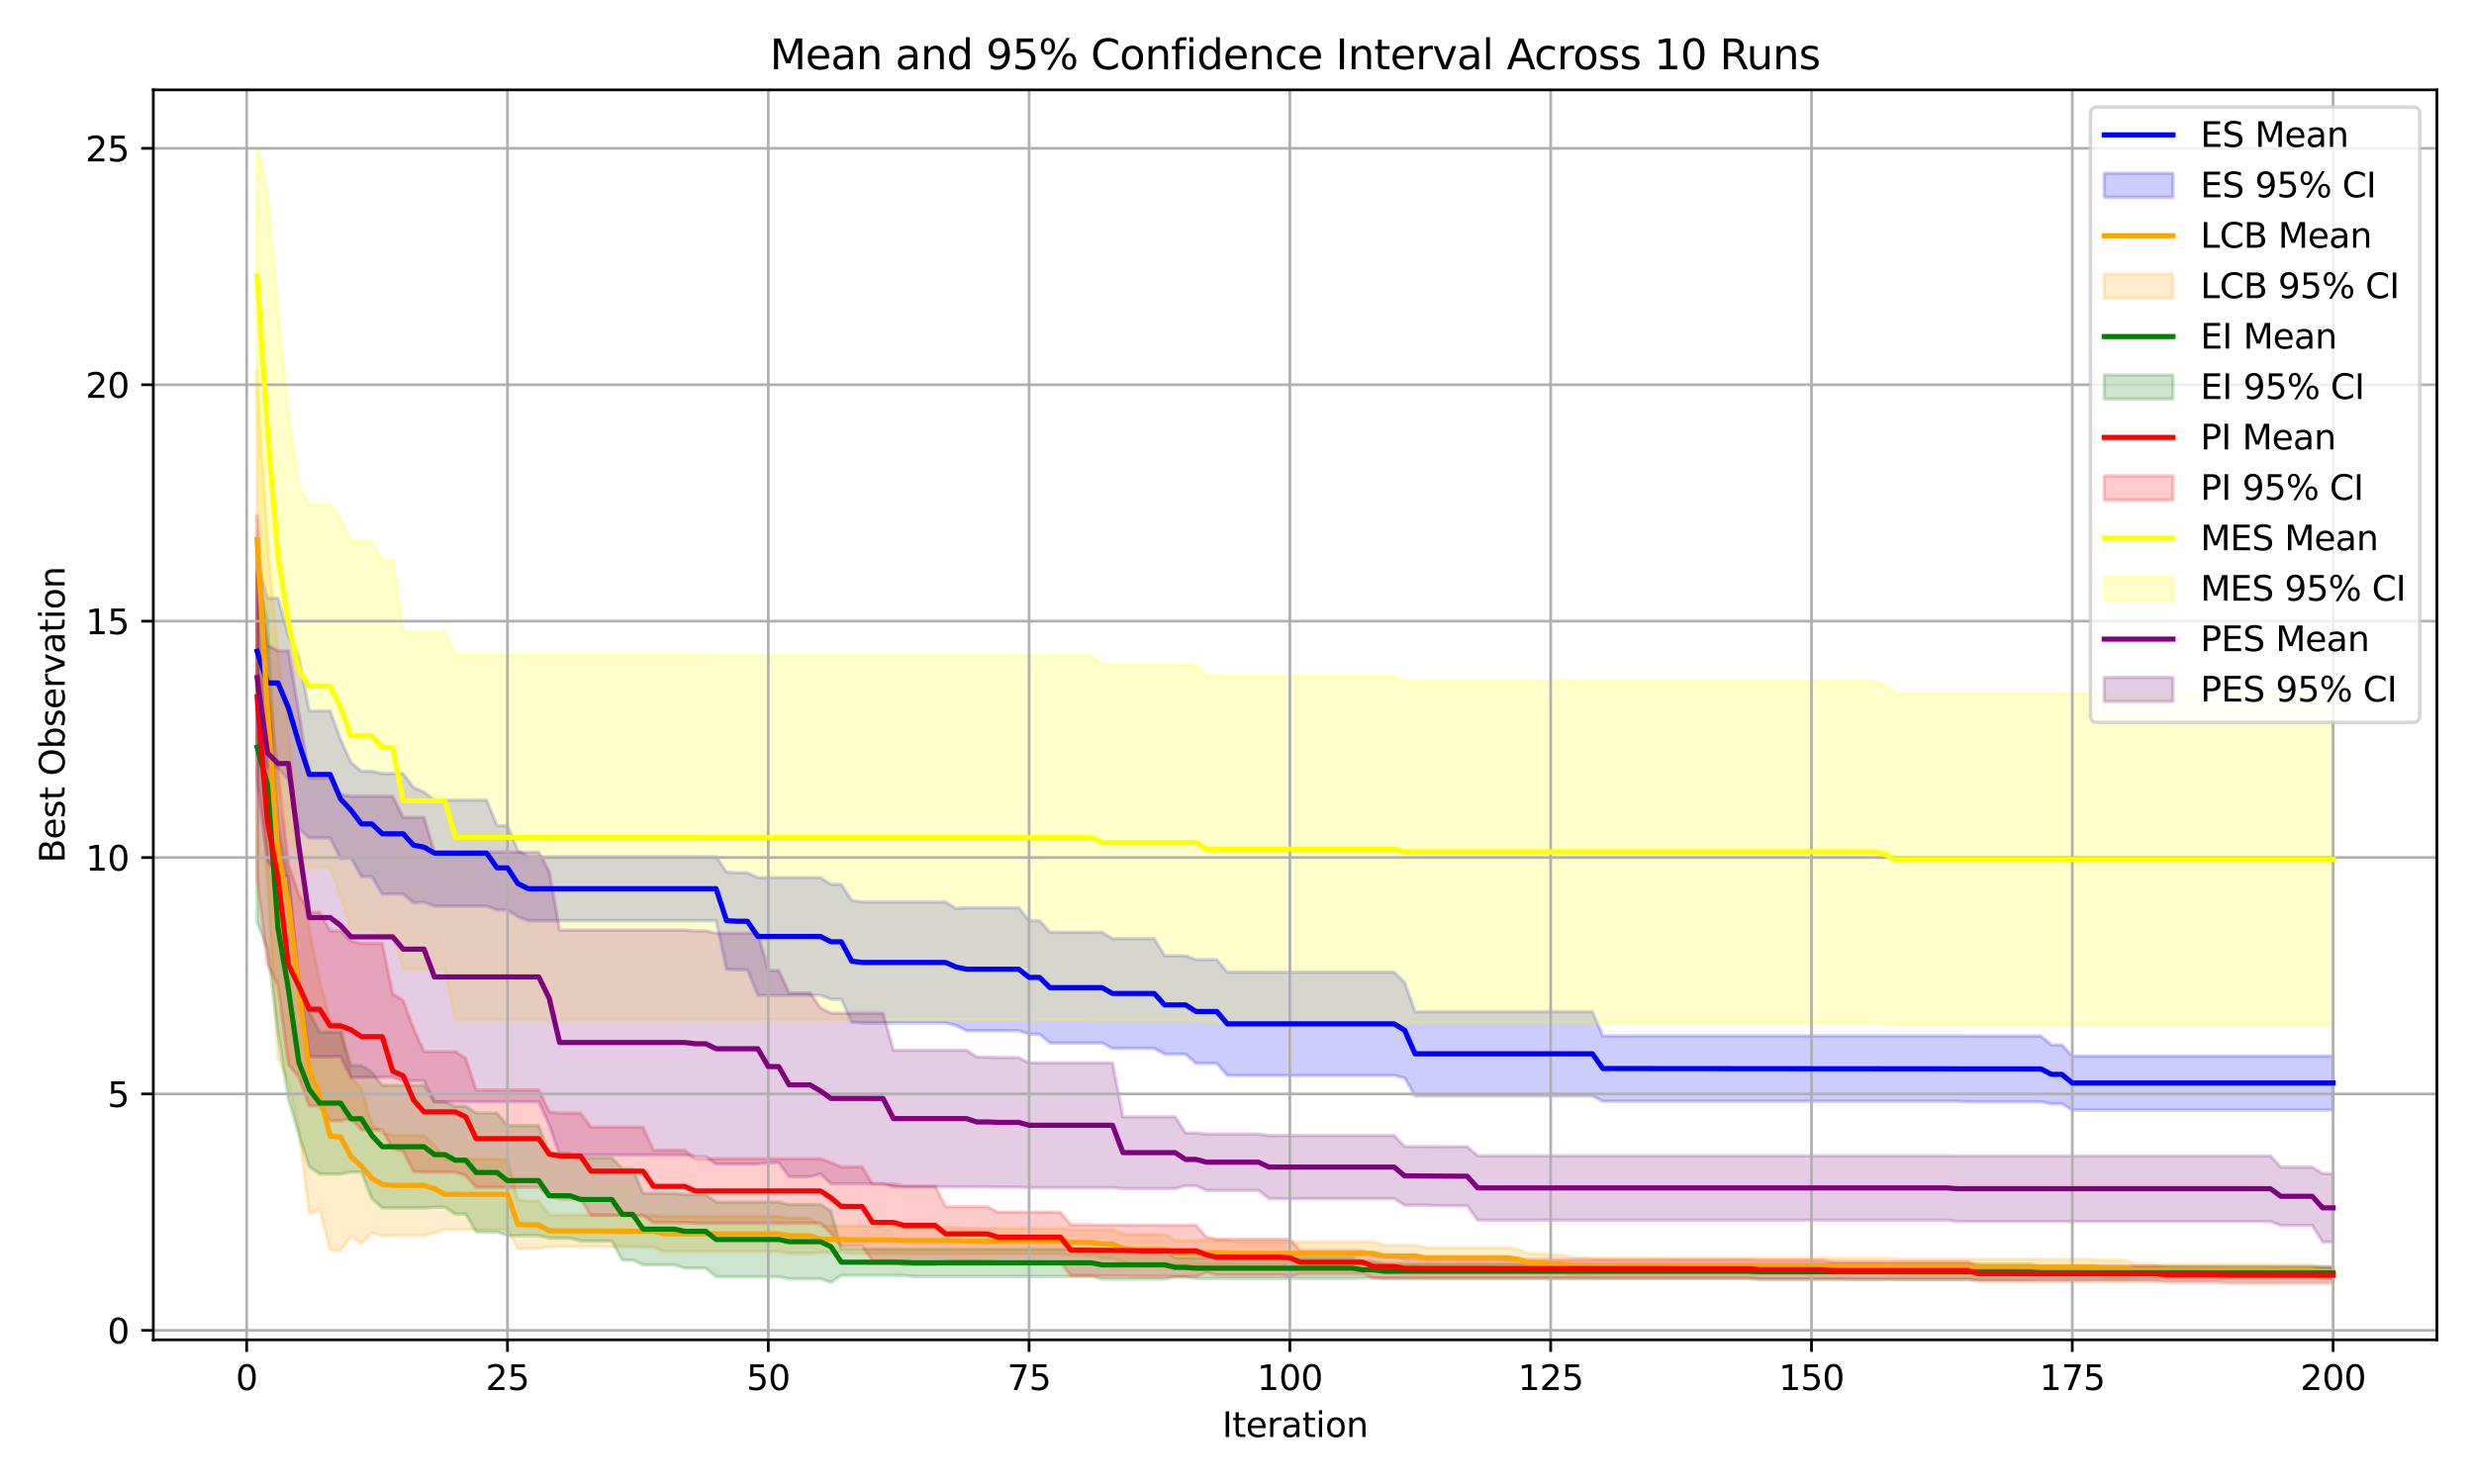 <?xml version="1.0" encoding="utf-8" standalone="no"?>
<!DOCTYPE svg PUBLIC "-//W3C//DTD SVG 1.1//EN"
  "http://www.w3.org/Graphics/SVG/1.1/DTD/svg11.dtd">
<svg xmlns:xlink="http://www.w3.org/1999/xlink" width="720pt" height="432pt" viewBox="0 0 720 432" xmlns="http://www.w3.org/2000/svg" version="1.1">
 <defs>
  <style type="text/css">*{stroke-linejoin: round; stroke-linecap: butt}</style>
 </defs>
 <g id="figure_1">
  <g id="patch_1">
   <path d="M 0 432 
L 720 432 
L 720 0 
L 0 0 
z
" style="fill: #ffffff"/>
  </g>
  <g id="axes_1">
   <g id="patch_2">
    <path d="M 44.615 390.04 
L 709.2 390.04 
L 709.2 26.16 
L 44.615 26.16 
z
" style="fill: #ffffff"/>
   </g>
   <g id="PolyCollection_1">
    <defs>
     <path id="m8c97ab0163" d="M 74.823 -268.843 
L 74.823 -215.982 
L 77.859 -208.492 
L 80.895 -208.492 
L 83.931 -204.954 
L 86.967 -190.82 
L 90.004 -188.072 
L 93.04 -188.072 
L 96.076 -188.072 
L 99.112 -182.047 
L 102.148 -182.282 
L 105.184 -176.806 
L 108.22 -176.806 
L 111.256 -171.753 
L 114.292 -171.753 
L 117.328 -171.753 
L 120.364 -169.184 
L 123.4 -169.363 
L 126.436 -168.205 
L 129.472 -168.205 
L 132.508 -168.205 
L 135.544 -168.205 
L 138.58 -168.205 
L 141.616 -168.205 
L 144.652 -167.114 
L 147.688 -167.114 
L 150.724 -165.133 
L 153.76 -163.981 
L 156.796 -163.981 
L 159.832 -163.981 
L 162.868 -163.981 
L 165.904 -163.981 
L 168.94 -163.981 
L 171.976 -163.981 
L 175.012 -163.981 
L 178.048 -163.981 
L 181.084 -163.981 
L 184.12 -163.981 
L 187.156 -163.981 
L 190.192 -163.981 
L 193.228 -163.981 
L 196.264 -163.981 
L 199.3 -163.981 
L 202.336 -163.981 
L 205.372 -163.981 
L 208.408 -163.981 
L 211.444 -149.828 
L 214.48 -149.69 
L 217.516 -149.69 
L 220.552 -142.264 
L 223.588 -142.264 
L 226.624 -142.264 
L 229.66 -142.264 
L 232.697 -142.264 
L 235.733 -142.264 
L 238.769 -142.264 
L 241.805 -141.124 
L 244.841 -141.124 
L 247.877 -134.443 
L 250.913 -134.225 
L 253.949 -134.225 
L 256.985 -134.225 
L 260.021 -134.225 
L 263.057 -134.225 
L 266.093 -134.225 
L 269.129 -134.225 
L 272.165 -134.225 
L 275.201 -134.225 
L 278.237 -133.479 
L 281.273 -131.959 
L 284.309 -131.959 
L 287.345 -131.959 
L 290.381 -131.959 
L 293.417 -131.959 
L 296.453 -131.959 
L 299.489 -130.973 
L 302.525 -130.973 
L 305.561 -128.379 
L 308.597 -128.379 
L 311.633 -128.379 
L 314.669 -128.379 
L 317.705 -128.379 
L 320.741 -128.379 
L 323.777 -126.811 
L 326.813 -126.811 
L 329.849 -126.811 
L 332.885 -126.811 
L 335.921 -126.811 
L 338.957 -125.142 
L 341.993 -125.142 
L 345.029 -125.142 
L 348.065 -122.439 
L 351.101 -122.439 
L 354.137 -122.439 
L 357.173 -118.931 
L 360.209 -118.931 
L 363.245 -118.931 
L 366.281 -118.931 
L 369.317 -118.931 
L 372.353 -118.931 
L 375.389 -118.931 
L 378.426 -118.931 
L 381.462 -118.931 
L 384.498 -118.931 
L 387.534 -118.931 
L 390.57 -118.931 
L 393.606 -118.931 
L 396.642 -118.931 
L 399.678 -118.931 
L 402.714 -118.931 
L 405.75 -118.931 
L 408.786 -118.224 
L 411.822 -112.97 
L 414.858 -112.97 
L 417.894 -112.97 
L 420.93 -112.97 
L 423.966 -112.97 
L 427.002 -112.97 
L 430.038 -112.97 
L 433.074 -112.97 
L 436.11 -112.97 
L 439.146 -112.97 
L 442.182 -112.97 
L 445.218 -112.97 
L 448.254 -112.97 
L 451.29 -112.97 
L 454.326 -112.97 
L 457.362 -112.97 
L 460.398 -112.97 
L 463.434 -112.97 
L 466.47 -111.437 
L 469.506 -111.437 
L 472.542 -111.437 
L 475.578 -111.437 
L 478.614 -111.437 
L 481.65 -111.437 
L 484.686 -111.437 
L 487.722 -111.437 
L 490.758 -111.437 
L 493.794 -111.437 
L 496.83 -111.437 
L 499.866 -111.437 
L 502.902 -111.437 
L 505.938 -111.437 
L 508.974 -111.437 
L 512.01 -111.437 
L 515.046 -111.437 
L 518.082 -111.437 
L 521.118 -111.437 
L 524.155 -111.437 
L 527.191 -111.437 
L 530.227 -111.437 
L 533.263 -111.437 
L 536.299 -111.437 
L 539.335 -111.437 
L 542.371 -111.437 
L 545.407 -111.437 
L 548.443 -111.437 
L 551.479 -111.437 
L 554.515 -111.437 
L 557.551 -111.437 
L 560.587 -111.437 
L 563.623 -111.437 
L 566.659 -111.437 
L 569.695 -111.437 
L 572.731 -111.277 
L 575.767 -111.277 
L 578.803 -111.277 
L 581.839 -111.277 
L 584.875 -111.277 
L 587.911 -111.277 
L 590.947 -111.277 
L 593.983 -111.277 
L 597.019 -110.67 
L 600.055 -110.67 
L 603.091 -108.885 
L 606.127 -108.885 
L 609.163 -108.885 
L 612.199 -108.885 
L 615.235 -108.885 
L 618.271 -108.885 
L 621.307 -108.885 
L 624.343 -108.885 
L 627.379 -108.885 
L 630.415 -108.885 
L 633.451 -108.885 
L 636.487 -108.885 
L 639.523 -108.885 
L 642.559 -108.885 
L 645.595 -108.885 
L 648.631 -108.885 
L 651.667 -108.885 
L 654.703 -108.885 
L 657.739 -108.885 
L 660.775 -108.885 
L 663.811 -108.885 
L 666.848 -108.885 
L 669.884 -108.885 
L 672.92 -108.885 
L 675.956 -108.885 
L 678.992 -108.885 
L 678.992 -124.576 
L 678.992 -124.576 
L 675.956 -124.576 
L 672.92 -124.576 
L 669.884 -124.576 
L 666.848 -124.576 
L 663.811 -124.576 
L 660.775 -124.576 
L 657.739 -124.576 
L 654.703 -124.576 
L 651.667 -124.576 
L 648.631 -124.576 
L 645.595 -124.576 
L 642.559 -124.576 
L 639.523 -124.576 
L 636.487 -124.576 
L 633.451 -124.576 
L 630.415 -124.576 
L 627.379 -124.576 
L 624.343 -124.576 
L 621.307 -124.576 
L 618.271 -124.576 
L 615.235 -124.576 
L 612.199 -124.576 
L 609.163 -124.576 
L 606.127 -124.576 
L 603.091 -124.576 
L 600.055 -127.836 
L 597.019 -127.836 
L 593.983 -130.388 
L 590.947 -130.388 
L 587.911 -130.388 
L 584.875 -130.388 
L 581.839 -130.388 
L 578.803 -130.388 
L 575.767 -130.388 
L 572.731 -130.388 
L 569.695 -130.449 
L 566.659 -130.449 
L 563.623 -130.449 
L 560.587 -130.449 
L 557.551 -130.449 
L 554.515 -130.449 
L 551.479 -130.449 
L 548.443 -130.449 
L 545.407 -130.449 
L 542.371 -130.449 
L 539.335 -130.449 
L 536.299 -130.449 
L 533.263 -130.449 
L 530.227 -130.449 
L 527.191 -130.449 
L 524.155 -130.449 
L 521.118 -130.449 
L 518.082 -130.449 
L 515.046 -130.449 
L 512.01 -130.449 
L 508.974 -130.449 
L 505.938 -130.449 
L 502.902 -130.449 
L 499.866 -130.449 
L 496.83 -130.449 
L 493.794 -130.449 
L 490.758 -130.449 
L 487.722 -130.449 
L 484.686 -130.449 
L 481.65 -130.449 
L 478.614 -130.449 
L 475.578 -130.449 
L 472.542 -130.449 
L 469.506 -130.449 
L 466.47 -130.449 
L 463.434 -137.49 
L 460.398 -137.49 
L 457.362 -137.49 
L 454.326 -137.49 
L 451.29 -137.49 
L 448.254 -137.49 
L 445.218 -137.49 
L 442.182 -137.49 
L 439.146 -137.49 
L 436.11 -137.49 
L 433.074 -137.49 
L 430.038 -137.49 
L 427.002 -137.49 
L 423.966 -137.49 
L 420.93 -137.49 
L 417.894 -137.49 
L 414.858 -137.49 
L 411.822 -137.49 
L 408.786 -146.006 
L 405.75 -148.97 
L 402.714 -148.97 
L 399.678 -148.97 
L 396.642 -148.97 
L 393.606 -148.97 
L 390.57 -148.97 
L 387.534 -148.97 
L 384.498 -148.97 
L 381.462 -148.97 
L 378.426 -148.97 
L 375.389 -148.97 
L 372.353 -148.97 
L 369.317 -148.97 
L 366.281 -148.97 
L 363.245 -148.97 
L 360.209 -148.97 
L 357.173 -148.97 
L 354.137 -152.657 
L 351.101 -152.657 
L 348.065 -152.657 
L 345.029 -153.782 
L 341.993 -153.782 
L 338.957 -153.782 
L 335.921 -158.756 
L 332.885 -158.756 
L 329.849 -158.756 
L 326.813 -158.756 
L 323.777 -158.756 
L 320.741 -160.603 
L 317.705 -160.603 
L 314.669 -160.603 
L 311.633 -160.603 
L 308.597 -160.603 
L 305.561 -160.603 
L 302.525 -163.984 
L 299.489 -163.984 
L 296.453 -167.757 
L 293.417 -167.757 
L 290.381 -167.757 
L 287.345 -167.757 
L 284.309 -167.757 
L 281.273 -167.757 
L 278.237 -167.521 
L 275.201 -169.426 
L 272.165 -169.426 
L 269.129 -169.426 
L 266.093 -169.426 
L 263.057 -169.426 
L 260.021 -169.426 
L 256.985 -169.426 
L 253.949 -169.426 
L 250.913 -169.426 
L 247.877 -169.924 
L 244.841 -174.562 
L 241.805 -174.562 
L 238.769 -176.525 
L 235.733 -176.525 
L 232.697 -176.525 
L 229.66 -176.525 
L 226.624 -176.525 
L 223.588 -176.525 
L 220.552 -176.525 
L 217.516 -177.941 
L 214.48 -177.941 
L 211.444 -178.159 
L 208.408 -182.601 
L 205.372 -182.601 
L 202.336 -182.601 
L 199.3 -182.601 
L 196.264 -182.601 
L 193.228 -182.601 
L 190.192 -182.601 
L 187.156 -182.601 
L 184.12 -182.601 
L 181.084 -182.601 
L 178.048 -182.601 
L 175.012 -182.601 
L 171.976 -182.601 
L 168.94 -182.601 
L 165.904 -182.601 
L 162.868 -182.601 
L 159.832 -182.601 
L 156.796 -182.601 
L 153.76 -182.601 
L 150.724 -184.409 
L 147.688 -191.632 
L 144.652 -191.632 
L 141.616 -199.094 
L 138.58 -199.094 
L 135.544 -199.094 
L 132.508 -199.094 
L 129.472 -199.094 
L 126.436 -199.094 
L 123.4 -201.439 
L 120.364 -202.733 
L 117.328 -206.804 
L 114.292 -206.804 
L 111.256 -206.804 
L 108.22 -207.493 
L 105.184 -207.493 
L 102.148 -210.035 
L 99.112 -216.746 
L 96.076 -225.047 
L 93.04 -225.047 
L 90.004 -225.047 
L 86.967 -240.68 
L 83.931 -246.921 
L 80.895 -257.895 
L 77.859 -257.895 
L 74.823 -268.843 
z
" style="stroke: #0000ff; stroke-opacity: 0.2"/>
    </defs>
    <g clip-path="url(#p3bfe73a080)">
     <use xlink:href="#m8c97ab0163" x="0" y="432" style="fill: #0000ff; fill-opacity: 0.2; stroke: #0000ff; stroke-opacity: 0.2"/>
    </g>
   </g>
   <g id="PolyCollection_2">
    <defs>
     <path id="mbf3259ce82" d="M 74.823 -324.188 
L 74.823 -225.698 
L 77.859 -175.427 
L 80.895 -124.017 
L 83.931 -117.14 
L 86.967 -103.073 
L 90.004 -78.566 
L 93.04 -79.949 
L 96.076 -68.124 
L 99.112 -67.957 
L 102.148 -72.017 
L 105.184 -69.958 
L 108.22 -73.172 
L 111.256 -72.194 
L 114.292 -72.36 
L 117.328 -72.36 
L 120.364 -72.36 
L 123.4 -72.36 
L 126.436 -73.12 
L 129.472 -74.092 
L 132.508 -74.092 
L 135.544 -74.092 
L 138.58 -74.092 
L 141.616 -74.092 
L 144.652 -74.092 
L 147.688 -74.092 
L 150.724 -68.431 
L 153.76 -68.518 
L 156.796 -68.518 
L 159.832 -69.058 
L 162.868 -69.058 
L 165.904 -69.058 
L 168.94 -69.058 
L 171.976 -69.058 
L 175.012 -69.058 
L 178.048 -69.058 
L 181.084 -69.058 
L 184.12 -69.058 
L 187.156 -68.953 
L 190.192 -68.953 
L 193.228 -67.732 
L 196.264 -67.732 
L 199.3 -67.732 
L 202.336 -67.732 
L 205.372 -67.732 
L 208.408 -67.732 
L 211.444 -67.732 
L 214.48 -67.732 
L 217.516 -67.732 
L 220.552 -67.732 
L 223.588 -67.732 
L 226.624 -67.732 
L 229.66 -67.124 
L 232.697 -67.124 
L 235.733 -67.124 
L 238.769 -67.345 
L 241.805 -67.345 
L 244.841 -67.345 
L 247.877 -67.043 
L 250.913 -67.043 
L 253.949 -67.043 
L 256.985 -67.043 
L 260.021 -67.043 
L 263.057 -67 
L 266.093 -67 
L 269.129 -67 
L 272.165 -67 
L 275.201 -67 
L 278.237 -67 
L 281.273 -66.931 
L 284.309 -66.931 
L 287.345 -66.931 
L 290.381 -66.931 
L 293.417 -66.931 
L 296.453 -66.931 
L 299.489 -66.931 
L 302.525 -66.931 
L 305.561 -66.931 
L 308.597 -66.931 
L 311.633 -66.623 
L 314.669 -66.618 
L 317.705 -66.618 
L 320.741 -65.673 
L 323.777 -65.673 
L 326.813 -64.582 
L 329.849 -63.816 
L 332.885 -63.816 
L 335.921 -63.816 
L 338.957 -63.816 
L 341.993 -63.767 
L 345.029 -63.767 
L 348.065 -63.767 
L 351.101 -63.767 
L 354.137 -63.767 
L 357.173 -63.767 
L 360.209 -63.75 
L 363.245 -63.75 
L 366.281 -63.75 
L 369.317 -63.75 
L 372.353 -63.75 
L 375.389 -63.75 
L 378.426 -63.75 
L 381.462 -63.75 
L 384.498 -63.75 
L 387.534 -63.75 
L 390.57 -63.75 
L 393.606 -63.75 
L 396.642 -63.737 
L 399.678 -63.737 
L 402.714 -63.275 
L 405.75 -63.275 
L 408.786 -63.275 
L 411.822 -63.275 
L 414.858 -62.825 
L 417.894 -62.825 
L 420.93 -62.825 
L 423.966 -62.825 
L 427.002 -62.825 
L 430.038 -62.825 
L 433.074 -62.825 
L 436.11 -62.825 
L 439.146 -62.825 
L 442.182 -62.44 
L 445.218 -61.633 
L 448.254 -61.633 
L 451.29 -61.51 
L 454.326 -61.51 
L 457.362 -61.038 
L 460.398 -61.038 
L 463.434 -61.127 
L 466.47 -61.127 
L 469.506 -61.127 
L 472.542 -61.127 
L 475.578 -61.127 
L 478.614 -61.127 
L 481.65 -61.127 
L 484.686 -61.127 
L 487.722 -61.127 
L 490.758 -61.127 
L 493.794 -61.127 
L 496.83 -61.127 
L 499.866 -61.127 
L 502.902 -61.127 
L 505.938 -61.127 
L 508.974 -61.127 
L 512.01 -61.127 
L 515.046 -61.127 
L 518.082 -61.127 
L 521.118 -61.127 
L 524.155 -61.127 
L 527.191 -61.127 
L 530.227 -61.127 
L 533.263 -61.127 
L 536.299 -61.127 
L 539.335 -61.127 
L 542.371 -61.127 
L 545.407 -61.127 
L 548.443 -61.127 
L 551.479 -60.8 
L 554.515 -60.8 
L 557.551 -60.8 
L 560.587 -60.8 
L 563.623 -60.8 
L 566.659 -60.8 
L 569.695 -60.8 
L 572.731 -60.8 
L 575.767 -60.8 
L 578.803 -60.8 
L 581.839 -60.8 
L 584.875 -60.8 
L 587.911 -60.8 
L 590.947 -60.8 
L 593.983 -60.8 
L 597.019 -60.8 
L 600.055 -60.8 
L 603.091 -60.8 
L 606.127 -60.8 
L 609.163 -60.8 
L 612.199 -60.37 
L 615.235 -60.37 
L 618.271 -60.37 
L 621.307 -60.686 
L 624.343 -60.686 
L 627.379 -60.686 
L 630.415 -60.686 
L 633.451 -60.686 
L 636.487 -60.686 
L 639.523 -60.686 
L 642.559 -60.686 
L 645.595 -60.686 
L 648.631 -60.677 
L 651.667 -60.677 
L 654.703 -60.677 
L 657.739 -60.677 
L 660.775 -60.677 
L 663.811 -60.651 
L 666.848 -60.651 
L 669.884 -60.651 
L 672.92 -60.651 
L 675.956 -59.848 
L 678.992 -59.848 
L 678.992 -63.005 
L 678.992 -63.005 
L 675.956 -63.005 
L 672.92 -63.773 
L 669.884 -63.773 
L 666.848 -63.773 
L 663.811 -63.773 
L 660.775 -63.887 
L 657.739 -63.887 
L 654.703 -63.887 
L 651.667 -63.887 
L 648.631 -63.887 
L 645.595 -63.934 
L 642.559 -63.934 
L 639.523 -63.934 
L 636.487 -63.934 
L 633.451 -63.934 
L 630.415 -63.934 
L 627.379 -63.934 
L 624.343 -63.934 
L 621.307 -63.934 
L 618.271 -65.157 
L 615.235 -65.157 
L 612.199 -65.157 
L 609.163 -65.459 
L 606.127 -65.459 
L 603.091 -65.459 
L 600.055 -65.459 
L 597.019 -65.459 
L 593.983 -65.459 
L 590.947 -65.459 
L 587.911 -65.459 
L 584.875 -65.459 
L 581.839 -65.459 
L 578.803 -65.459 
L 575.767 -65.459 
L 572.731 -65.459 
L 569.695 -65.459 
L 566.659 -65.459 
L 563.623 -65.459 
L 560.587 -65.459 
L 557.551 -65.459 
L 554.515 -65.459 
L 551.479 -65.459 
L 548.443 -65.687 
L 545.407 -65.687 
L 542.371 -65.687 
L 539.335 -65.687 
L 536.299 -65.687 
L 533.263 -65.687 
L 530.227 -65.687 
L 527.191 -65.687 
L 524.155 -65.687 
L 521.118 -65.687 
L 518.082 -65.687 
L 515.046 -65.687 
L 512.01 -65.687 
L 508.974 -65.687 
L 505.938 -65.687 
L 502.902 -65.687 
L 499.866 -65.687 
L 496.83 -65.687 
L 493.794 -65.687 
L 490.758 -65.687 
L 487.722 -65.687 
L 484.686 -65.687 
L 481.65 -65.687 
L 478.614 -65.687 
L 475.578 -65.687 
L 472.542 -65.687 
L 469.506 -65.687 
L 466.47 -65.687 
L 463.434 -65.687 
L 460.398 -65.979 
L 457.362 -65.979 
L 454.326 -66.701 
L 451.29 -66.701 
L 448.254 -67.035 
L 445.218 -67.035 
L 442.182 -68.204 
L 439.146 -68.872 
L 436.11 -68.872 
L 433.074 -68.872 
L 430.038 -68.872 
L 427.002 -68.872 
L 423.966 -68.872 
L 420.93 -68.872 
L 417.894 -68.872 
L 414.858 -68.872 
L 411.822 -69.523 
L 408.786 -69.523 
L 405.75 -69.523 
L 402.714 -69.523 
L 399.678 -70.498 
L 396.642 -70.498 
L 393.606 -70.521 
L 390.57 -70.521 
L 387.534 -70.521 
L 384.498 -70.521 
L 381.462 -70.521 
L 378.426 -70.521 
L 375.389 -70.521 
L 372.353 -70.521 
L 369.317 -70.521 
L 366.281 -70.521 
L 363.245 -70.521 
L 360.209 -70.521 
L 357.173 -70.908 
L 354.137 -70.908 
L 351.101 -70.908 
L 348.065 -70.908 
L 345.029 -70.908 
L 341.993 -70.908 
L 338.957 -72.702 
L 335.921 -72.702 
L 332.885 -72.702 
L 329.849 -72.702 
L 326.813 -72.779 
L 323.777 -74.059 
L 320.741 -74.059 
L 317.705 -73.969 
L 314.669 -73.969 
L 311.633 -74.057 
L 308.597 -74.46 
L 305.561 -74.46 
L 302.525 -74.46 
L 299.489 -74.46 
L 296.453 -74.46 
L 293.417 -74.46 
L 290.381 -74.46 
L 287.345 -74.46 
L 284.309 -74.46 
L 281.273 -74.46 
L 278.237 -74.715 
L 275.201 -74.715 
L 272.165 -74.715 
L 269.129 -74.715 
L 266.093 -74.715 
L 263.057 -74.715 
L 260.021 -75.123 
L 256.985 -75.123 
L 253.949 -75.123 
L 250.913 -75.123 
L 247.877 -75.123 
L 244.841 -75.132 
L 241.805 -75.132 
L 238.769 -75.132 
L 235.733 -77.414 
L 232.697 -77.414 
L 229.66 -77.414 
L 226.624 -77.914 
L 223.588 -77.914 
L 220.552 -77.914 
L 217.516 -77.914 
L 214.48 -77.914 
L 211.444 -77.914 
L 208.408 -77.914 
L 205.372 -77.914 
L 202.336 -77.914 
L 199.3 -77.914 
L 196.264 -77.914 
L 193.228 -77.914 
L 190.192 -78.239 
L 187.156 -78.239 
L 184.12 -78.319 
L 181.084 -78.319 
L 178.048 -78.319 
L 175.012 -78.319 
L 171.976 -78.319 
L 168.94 -78.319 
L 165.904 -78.319 
L 162.868 -78.319 
L 159.832 -78.319 
L 156.796 -82.369 
L 153.76 -82.369 
L 150.724 -82.688 
L 147.688 -94.517 
L 144.652 -94.517 
L 141.616 -94.517 
L 138.58 -94.517 
L 135.544 -94.517 
L 132.508 -94.517 
L 129.472 -94.517 
L 126.436 -98.841 
L 123.4 -101.463 
L 120.364 -101.463 
L 117.328 -101.463 
L 114.292 -101.463 
L 111.256 -102.268 
L 108.22 -104.831 
L 105.184 -115.126 
L 102.148 -118.552 
L 99.112 -134.135 
L 96.076 -134.465 
L 93.04 -146.555 
L 90.004 -161.575 
L 86.967 -184.894 
L 83.931 -220.742 
L 80.895 -241.457 
L 77.859 -273.879 
L 74.823 -324.188 
z
" style="stroke: #ffa500; stroke-opacity: 0.2"/>
    </defs>
    <g clip-path="url(#p3bfe73a080)">
     <use xlink:href="#mbf3259ce82" x="0" y="432" style="fill: #ffa500; fill-opacity: 0.2; stroke: #ffa500; stroke-opacity: 0.2"/>
    </g>
   </g>
   <g id="PolyCollection_3">
    <defs>
     <path id="ma13dd93980" d="M 74.823 -265.373 
L 74.823 -163.556 
L 77.859 -155.608 
L 80.895 -131.452 
L 83.931 -112.115 
L 86.967 -101.666 
L 90.004 -92.355 
L 93.04 -90.226 
L 96.076 -90.226 
L 99.112 -90.226 
L 102.148 -90.803 
L 105.184 -90.803 
L 108.22 -83.062 
L 111.256 -80.352 
L 114.292 -80.352 
L 117.328 -80.352 
L 120.364 -80.352 
L 123.4 -80.352 
L 126.436 -80.566 
L 129.472 -80.566 
L 132.508 -78.571 
L 135.544 -78.571 
L 138.58 -73.367 
L 141.616 -73.367 
L 144.652 -73.367 
L 147.688 -72.298 
L 150.724 -72.298 
L 153.76 -72.298 
L 156.796 -72.298 
L 159.832 -71.576 
L 162.868 -71.576 
L 165.904 -71.576 
L 168.94 -70.742 
L 171.976 -70.742 
L 175.012 -70.742 
L 178.048 -70.742 
L 181.084 -65.191 
L 184.12 -65.191 
L 187.156 -63.774 
L 190.192 -63.774 
L 193.228 -63.774 
L 196.264 -63.774 
L 199.3 -62.849 
L 202.336 -62.849 
L 205.372 -62.849 
L 208.408 -60.327 
L 211.444 -60.327 
L 214.48 -60.327 
L 217.516 -60.327 
L 220.552 -60.327 
L 223.588 -60.327 
L 226.624 -60.327 
L 229.66 -59.709 
L 232.697 -59.709 
L 235.733 -59.709 
L 238.769 -59.709 
L 241.805 -58.685 
L 244.841 -60.738 
L 247.877 -60.738 
L 250.913 -60.738 
L 253.949 -60.738 
L 256.985 -60.738 
L 260.021 -60.738 
L 263.057 -60.679 
L 266.093 -60.404 
L 269.129 -60.404 
L 272.165 -60.404 
L 275.201 -60.404 
L 278.237 -60.404 
L 281.273 -60.404 
L 284.309 -60.404 
L 287.345 -60.404 
L 290.381 -60.404 
L 293.417 -60.404 
L 296.453 -60.404 
L 299.489 -60.404 
L 302.525 -60.404 
L 305.561 -60.404 
L 308.597 -60.404 
L 311.633 -60.404 
L 314.669 -60.404 
L 317.705 -60.404 
L 320.741 -59.642 
L 323.777 -59.642 
L 326.813 -59.642 
L 329.849 -59.642 
L 332.885 -59.642 
L 335.921 -59.642 
L 338.957 -59.642 
L 341.993 -60.208 
L 345.029 -60.208 
L 348.065 -59.818 
L 351.101 -59.818 
L 354.137 -59.818 
L 357.173 -59.818 
L 360.209 -59.818 
L 363.245 -59.818 
L 366.281 -59.818 
L 369.317 -59.818 
L 372.353 -59.818 
L 375.389 -59.818 
L 378.426 -59.818 
L 381.462 -59.818 
L 384.498 -59.818 
L 387.534 -59.818 
L 390.57 -59.818 
L 393.606 -59.818 
L 396.642 -59.935 
L 399.678 -59.935 
L 402.714 -59.726 
L 405.75 -59.726 
L 408.786 -59.726 
L 411.822 -59.726 
L 414.858 -59.726 
L 417.894 -59.726 
L 420.93 -59.726 
L 423.966 -59.726 
L 427.002 -59.726 
L 430.038 -59.726 
L 433.074 -59.726 
L 436.11 -59.726 
L 439.146 -59.726 
L 442.182 -59.726 
L 445.218 -59.726 
L 448.254 -59.726 
L 451.29 -59.726 
L 454.326 -59.726 
L 457.362 -59.726 
L 460.398 -59.726 
L 463.434 -59.726 
L 466.47 -59.726 
L 469.506 -59.726 
L 472.542 -59.726 
L 475.578 -59.726 
L 478.614 -59.726 
L 481.65 -59.726 
L 484.686 -59.726 
L 487.722 -59.726 
L 490.758 -59.726 
L 493.794 -59.726 
L 496.83 -59.726 
L 499.866 -59.726 
L 502.902 -59.726 
L 505.938 -59.726 
L 508.974 -59.726 
L 512.01 -59.595 
L 515.046 -59.595 
L 518.082 -59.595 
L 521.118 -59.595 
L 524.155 -59.595 
L 527.191 -59.595 
L 530.227 -59.595 
L 533.263 -59.595 
L 536.299 -59.595 
L 539.335 -59.544 
L 542.371 -59.544 
L 545.407 -59.544 
L 548.443 -59.544 
L 551.479 -59.544 
L 554.515 -59.544 
L 557.551 -59.544 
L 560.587 -59.544 
L 563.623 -59.544 
L 566.659 -59.544 
L 569.695 -59.544 
L 572.731 -59.544 
L 575.767 -59.544 
L 578.803 -59.544 
L 581.839 -59.544 
L 584.875 -59.544 
L 587.911 -59.544 
L 590.947 -59.544 
L 593.983 -59.699 
L 597.019 -59.699 
L 600.055 -59.699 
L 603.091 -59.699 
L 606.127 -59.699 
L 609.163 -59.699 
L 612.199 -59.699 
L 615.235 -59.699 
L 618.271 -59.699 
L 621.307 -59.699 
L 624.343 -59.699 
L 627.379 -59.699 
L 630.415 -59.699 
L 633.451 -59.699 
L 636.487 -59.66 
L 639.523 -59.66 
L 642.559 -59.66 
L 645.595 -59.66 
L 648.631 -59.66 
L 651.667 -59.66 
L 654.703 -59.66 
L 657.739 -59.66 
L 660.775 -59.66 
L 663.811 -59.66 
L 666.848 -59.66 
L 669.884 -59.66 
L 672.92 -59.66 
L 675.956 -59.66 
L 678.992 -59.66 
L 678.992 -63.269 
L 678.992 -63.269 
L 675.956 -63.269 
L 672.92 -63.269 
L 669.884 -63.269 
L 666.848 -63.269 
L 663.811 -63.269 
L 660.775 -63.269 
L 657.739 -63.269 
L 654.703 -63.269 
L 651.667 -63.269 
L 648.631 -63.269 
L 645.595 -63.269 
L 642.559 -63.269 
L 639.523 -63.269 
L 636.487 -63.269 
L 633.451 -63.328 
L 630.415 -63.328 
L 627.379 -63.328 
L 624.343 -63.328 
L 621.307 -63.328 
L 618.271 -63.328 
L 615.235 -63.328 
L 612.199 -63.328 
L 609.163 -63.328 
L 606.127 -63.328 
L 603.091 -63.328 
L 600.055 -63.328 
L 597.019 -63.328 
L 593.983 -63.328 
L 590.947 -64.002 
L 587.911 -64.002 
L 584.875 -64.002 
L 581.839 -64.002 
L 578.803 -64.002 
L 575.767 -64.002 
L 572.731 -64.002 
L 569.695 -64.002 
L 566.659 -64.002 
L 563.623 -64.002 
L 560.587 -64.002 
L 557.551 -64.002 
L 554.515 -64.002 
L 551.479 -64.002 
L 548.443 -64.002 
L 545.407 -64.002 
L 542.371 -64.002 
L 539.335 -64.002 
L 536.299 -64.05 
L 533.263 -64.05 
L 530.227 -64.05 
L 527.191 -64.05 
L 524.155 -64.05 
L 521.118 -64.05 
L 518.082 -64.05 
L 515.046 -64.05 
L 512.01 -64.05 
L 508.974 -64.152 
L 505.938 -64.152 
L 502.902 -64.152 
L 499.866 -64.152 
L 496.83 -64.152 
L 493.794 -64.152 
L 490.758 -64.152 
L 487.722 -64.152 
L 484.686 -64.152 
L 481.65 -64.152 
L 478.614 -64.152 
L 475.578 -64.152 
L 472.542 -64.152 
L 469.506 -64.152 
L 466.47 -64.152 
L 463.434 -64.152 
L 460.398 -64.152 
L 457.362 -64.152 
L 454.326 -64.152 
L 451.29 -64.152 
L 448.254 -64.152 
L 445.218 -64.152 
L 442.182 -64.152 
L 439.146 -64.152 
L 436.11 -64.152 
L 433.074 -64.152 
L 430.038 -64.152 
L 427.002 -64.152 
L 423.966 -64.152 
L 420.93 -64.152 
L 417.894 -64.152 
L 414.858 -64.152 
L 411.822 -64.152 
L 408.786 -64.152 
L 405.75 -64.152 
L 402.714 -64.152 
L 399.678 -64.773 
L 396.642 -64.773 
L 393.606 -65.814 
L 390.57 -65.814 
L 387.534 -65.814 
L 384.498 -65.814 
L 381.462 -65.814 
L 378.426 -65.814 
L 375.389 -65.814 
L 372.353 -65.814 
L 369.317 -65.814 
L 366.281 -65.814 
L 363.245 -65.814 
L 360.209 -65.814 
L 357.173 -65.814 
L 354.137 -65.814 
L 351.101 -65.814 
L 348.065 -65.814 
L 345.029 -65.925 
L 341.993 -65.925 
L 338.957 -67.923 
L 335.921 -67.923 
L 332.885 -67.923 
L 329.849 -67.923 
L 326.813 -67.923 
L 323.777 -67.923 
L 320.741 -67.923 
L 317.705 -68.371 
L 314.669 -68.371 
L 311.633 -68.371 
L 308.597 -68.371 
L 305.561 -68.371 
L 302.525 -68.371 
L 299.489 -68.371 
L 296.453 -68.371 
L 293.417 -68.371 
L 290.381 -68.371 
L 287.345 -68.371 
L 284.309 -68.371 
L 281.273 -68.371 
L 278.237 -68.371 
L 275.201 -68.371 
L 272.165 -68.371 
L 269.129 -68.371 
L 266.093 -68.371 
L 263.057 -68.392 
L 260.021 -68.42 
L 256.985 -68.42 
L 253.949 -68.42 
L 250.913 -68.42 
L 247.877 -68.42 
L 244.841 -68.42 
L 241.805 -79.535 
L 238.769 -81.357 
L 235.733 -81.357 
L 232.697 -81.357 
L 229.66 -81.357 
L 226.624 -82.045 
L 223.588 -82.045 
L 220.552 -82.045 
L 217.516 -82.045 
L 214.48 -82.045 
L 211.444 -82.045 
L 208.408 -82.045 
L 205.372 -84.25 
L 202.336 -84.25 
L 199.3 -84.25 
L 196.264 -84.605 
L 193.228 -84.605 
L 190.192 -84.605 
L 187.156 -84.605 
L 184.12 -91.8 
L 181.084 -91.8 
L 178.048 -94.931 
L 175.012 -94.931 
L 171.976 -94.931 
L 168.94 -94.931 
L 165.904 -96.263 
L 162.868 -96.263 
L 159.832 -96.263 
L 156.796 -104.326 
L 153.76 -104.326 
L 150.724 -104.326 
L 147.688 -104.326 
L 144.652 -107.997 
L 141.616 -107.997 
L 138.58 -107.997 
L 135.544 -109.93 
L 132.508 -109.93 
L 129.472 -111.218 
L 126.436 -111.218 
L 123.4 -116.024 
L 120.364 -116.024 
L 117.328 -116.024 
L 114.292 -116.024 
L 111.256 -116.024 
L 108.22 -119.864 
L 105.184 -121.857 
L 102.148 -121.857 
L 99.112 -131.537 
L 96.076 -131.537 
L 93.04 -131.537 
L 90.004 -137.358 
L 86.967 -143.963 
L 83.931 -176.028 
L 80.895 -192.278 
L 77.859 -251.394 
L 74.823 -265.373 
z
" style="stroke: #008000; stroke-opacity: 0.2"/>
    </defs>
    <g clip-path="url(#p3bfe73a080)">
     <use xlink:href="#ma13dd93980" x="0" y="432" style="fill: #008000; fill-opacity: 0.2; stroke: #008000; stroke-opacity: 0.2"/>
    </g>
   </g>
   <g id="PolyCollection_4">
    <defs>
     <path id="m28c736d178" d="M 74.823 -281.867 
L 74.823 -176.473 
L 77.859 -151.323 
L 80.895 -145.112 
L 83.931 -122.051 
L 86.967 -118.391 
L 90.004 -110.053 
L 93.04 -110.053 
L 96.076 -105.746 
L 99.112 -105.746 
L 102.148 -106.327 
L 105.184 -103.11 
L 108.22 -103.11 
L 111.256 -103.11 
L 114.292 -97.678 
L 117.328 -96.936 
L 120.364 -90.92 
L 123.4 -90.776 
L 126.436 -90.776 
L 129.472 -90.776 
L 132.508 -90.776 
L 135.544 -89.825 
L 138.58 -86.353 
L 141.616 -86.353 
L 144.652 -86.353 
L 147.688 -86.353 
L 150.724 -86.353 
L 153.76 -86.353 
L 156.796 -86.353 
L 159.832 -83.654 
L 162.868 -82.983 
L 165.904 -82.983 
L 168.94 -82.983 
L 171.976 -78.227 
L 175.012 -78.227 
L 178.048 -78.227 
L 181.084 -78.227 
L 184.12 -78.227 
L 187.156 -78.227 
L 190.192 -76.08 
L 193.228 -76.08 
L 196.264 -76.08 
L 199.3 -76.08 
L 202.336 -75.926 
L 205.372 -75.926 
L 208.408 -75.926 
L 211.444 -75.926 
L 214.48 -75.926 
L 217.516 -75.926 
L 220.552 -75.926 
L 223.588 -75.926 
L 226.624 -75.926 
L 229.66 -75.926 
L 232.697 -75.926 
L 235.733 -75.926 
L 238.769 -75.926 
L 241.805 -73.076 
L 244.841 -69.242 
L 247.877 -69.242 
L 250.913 -69.242 
L 253.949 -64.975 
L 256.985 -64.975 
L 260.021 -64.975 
L 263.057 -63.842 
L 266.093 -63.842 
L 269.129 -63.842 
L 272.165 -63.842 
L 275.201 -64.913 
L 278.237 -64.913 
L 281.273 -64.913 
L 284.309 -64.913 
L 287.345 -64.913 
L 290.381 -64.609 
L 293.417 -64.609 
L 296.453 -64.609 
L 299.489 -64.609 
L 302.525 -64.609 
L 305.561 -64.609 
L 308.597 -64.609 
L 311.633 -60.694 
L 314.669 -60.694 
L 317.705 -60.694 
L 320.741 -60.586 
L 323.777 -60.586 
L 326.813 -60.586 
L 329.849 -60.418 
L 332.885 -60.418 
L 335.921 -60.418 
L 338.957 -60.418 
L 341.993 -60.418 
L 345.029 -60.418 
L 348.065 -60.418 
L 351.101 -61.533 
L 354.137 -60.834 
L 357.173 -60.834 
L 360.209 -60.834 
L 363.245 -60.834 
L 366.281 -60.834 
L 369.317 -60.834 
L 372.353 -60.834 
L 375.389 -60.508 
L 378.426 -61.162 
L 381.462 -61.162 
L 384.498 -61.162 
L 387.534 -61.162 
L 390.57 -61.162 
L 393.606 -61.162 
L 396.642 -61.162 
L 399.678 -59.973 
L 402.714 -59.973 
L 405.75 -59.973 
L 408.786 -60.048 
L 411.822 -60.048 
L 414.858 -59.996 
L 417.894 -59.996 
L 420.93 -59.996 
L 423.966 -59.998 
L 427.002 -59.998 
L 430.038 -59.998 
L 433.074 -59.998 
L 436.11 -59.998 
L 439.146 -59.998 
L 442.182 -59.998 
L 445.218 -59.998 
L 448.254 -59.998 
L 451.29 -59.998 
L 454.326 -59.998 
L 457.362 -59.998 
L 460.398 -59.998 
L 463.434 -59.998 
L 466.47 -59.998 
L 469.506 -59.998 
L 472.542 -59.998 
L 475.578 -59.998 
L 478.614 -59.998 
L 481.65 -59.998 
L 484.686 -59.998 
L 487.722 -59.998 
L 490.758 -59.998 
L 493.794 -59.998 
L 496.83 -59.998 
L 499.866 -59.998 
L 502.902 -59.998 
L 505.938 -59.998 
L 508.974 -59.998 
L 512.01 -59.661 
L 515.046 -59.661 
L 518.082 -59.661 
L 521.118 -59.661 
L 524.155 -59.661 
L 527.191 -59.661 
L 530.227 -59.661 
L 533.263 -59.644 
L 536.299 -59.644 
L 539.335 -59.644 
L 542.371 -59.644 
L 545.407 -59.644 
L 548.443 -59.644 
L 551.479 -59.644 
L 554.515 -59.644 
L 557.551 -59.644 
L 560.587 -59.644 
L 563.623 -59.644 
L 566.659 -59.644 
L 569.695 -59.644 
L 572.731 -59.644 
L 575.767 -59.015 
L 578.803 -59.015 
L 581.839 -59.015 
L 584.875 -59.015 
L 587.911 -59.015 
L 590.947 -59.015 
L 593.983 -59.015 
L 597.019 -59.015 
L 600.055 -59.015 
L 603.091 -59.015 
L 606.127 -59.015 
L 609.163 -59.015 
L 612.199 -59.015 
L 615.235 -59.015 
L 618.271 -59.015 
L 621.307 -59.015 
L 624.343 -59.015 
L 627.379 -59.015 
L 630.415 -58.707 
L 633.451 -58.707 
L 636.487 -58.707 
L 639.523 -58.707 
L 642.559 -58.707 
L 645.595 -58.707 
L 648.631 -58.5 
L 651.667 -58.5 
L 654.703 -58.5 
L 657.739 -58.5 
L 660.775 -58.5 
L 663.811 -58.5 
L 666.848 -58.5 
L 669.884 -58.5 
L 672.92 -58.5 
L 675.956 -58.5 
L 678.992 -58.5 
L 678.992 -63.063 
L 678.992 -63.063 
L 675.956 -63.063 
L 672.92 -63.063 
L 669.884 -63.063 
L 666.848 -63.063 
L 663.811 -63.063 
L 660.775 -63.063 
L 657.739 -63.063 
L 654.703 -63.063 
L 651.667 -63.063 
L 648.631 -63.063 
L 645.595 -63.135 
L 642.559 -63.135 
L 639.523 -63.135 
L 636.487 -63.135 
L 633.451 -63.135 
L 630.415 -63.135 
L 627.379 -63.405 
L 624.343 -63.405 
L 621.307 -63.405 
L 618.271 -63.405 
L 615.235 -63.405 
L 612.199 -63.405 
L 609.163 -63.405 
L 606.127 -63.405 
L 603.091 -63.405 
L 600.055 -63.405 
L 597.019 -63.405 
L 593.983 -63.405 
L 590.947 -63.405 
L 587.911 -63.405 
L 584.875 -63.405 
L 581.839 -63.405 
L 578.803 -63.405 
L 575.767 -63.405 
L 572.731 -64.657 
L 569.695 -64.657 
L 566.659 -64.657 
L 563.623 -64.657 
L 560.587 -64.657 
L 557.551 -64.657 
L 554.515 -64.657 
L 551.479 -64.657 
L 548.443 -64.657 
L 545.407 -64.657 
L 542.371 -64.657 
L 539.335 -64.657 
L 536.299 -64.657 
L 533.263 -64.657 
L 530.227 -65.152 
L 527.191 -65.152 
L 524.155 -65.152 
L 521.118 -65.152 
L 518.082 -65.152 
L 515.046 -65.152 
L 512.01 -65.152 
L 508.974 -65.347 
L 505.938 -65.347 
L 502.902 -65.347 
L 499.866 -65.347 
L 496.83 -65.347 
L 493.794 -65.347 
L 490.758 -65.347 
L 487.722 -65.347 
L 484.686 -65.347 
L 481.65 -65.347 
L 478.614 -65.347 
L 475.578 -65.347 
L 472.542 -65.347 
L 469.506 -65.347 
L 466.47 -65.347 
L 463.434 -65.347 
L 460.398 -65.347 
L 457.362 -65.347 
L 454.326 -65.347 
L 451.29 -65.347 
L 448.254 -65.347 
L 445.218 -65.347 
L 442.182 -65.347 
L 439.146 -65.347 
L 436.11 -65.347 
L 433.074 -65.347 
L 430.038 -65.347 
L 427.002 -65.347 
L 423.966 -65.347 
L 420.93 -65.388 
L 417.894 -65.388 
L 414.858 -65.388 
L 411.822 -65.519 
L 408.786 -65.519 
L 405.75 -66.671 
L 402.714 -66.671 
L 399.678 -66.671 
L 396.642 -67.956 
L 393.606 -67.956 
L 390.57 -67.956 
L 387.534 -67.956 
L 384.498 -67.956 
L 381.462 -67.956 
L 378.426 -67.956 
L 375.389 -71.185 
L 372.353 -71.244 
L 369.317 -71.244 
L 366.281 -71.244 
L 363.245 -71.244 
L 360.209 -71.244 
L 357.173 -71.244 
L 354.137 -71.244 
L 351.101 -71.879 
L 348.065 -75.318 
L 345.029 -75.318 
L 341.993 -75.318 
L 338.957 -75.318 
L 335.921 -75.318 
L 332.885 -75.318 
L 329.849 -75.318 
L 326.813 -75.369 
L 323.777 -75.369 
L 320.741 -75.369 
L 317.705 -75.453 
L 314.669 -75.453 
L 311.633 -75.453 
L 308.597 -79.132 
L 305.561 -79.132 
L 302.525 -79.132 
L 299.489 -79.132 
L 296.453 -79.132 
L 293.417 -79.132 
L 290.381 -79.132 
L 287.345 -80.704 
L 284.309 -80.704 
L 281.273 -80.704 
L 278.237 -80.704 
L 275.201 -80.704 
L 272.165 -86.719 
L 269.129 -86.719 
L 266.093 -86.719 
L 263.057 -86.719 
L 260.021 -87.32 
L 256.985 -87.32 
L 253.949 -87.32 
L 250.913 -92.328 
L 247.877 -92.328 
L 244.841 -92.328 
L 241.805 -93.59 
L 238.769 -94.696 
L 235.733 -94.696 
L 232.697 -94.696 
L 229.66 -94.696 
L 226.624 -94.696 
L 223.588 -94.696 
L 220.552 -94.696 
L 217.516 -94.696 
L 214.48 -94.696 
L 211.444 -94.696 
L 208.408 -94.696 
L 205.372 -94.696 
L 202.336 -94.696 
L 199.3 -97.195 
L 196.264 -97.195 
L 193.228 -97.195 
L 190.192 -97.195 
L 187.156 -103.905 
L 184.12 -103.905 
L 181.084 -103.905 
L 178.048 -103.905 
L 175.012 -103.905 
L 171.976 -103.905 
L 168.94 -107.982 
L 165.904 -107.982 
L 162.868 -107.982 
L 159.832 -108.392 
L 156.796 -114.695 
L 153.76 -114.695 
L 150.724 -114.695 
L 147.688 -114.695 
L 144.652 -114.695 
L 141.616 -114.695 
L 138.58 -114.695 
L 135.544 -123.936 
L 132.508 -125.875 
L 129.472 -125.875 
L 126.436 -125.875 
L 123.4 -125.875 
L 120.364 -132.592 
L 117.328 -140.768 
L 114.292 -142.65 
L 111.256 -157.318 
L 108.22 -157.318 
L 105.184 -157.318 
L 102.148 -158.121 
L 99.112 -160.984 
L 96.076 -160.984 
L 93.04 -166.402 
L 90.004 -166.402 
L 86.967 -171.519 
L 83.931 -180.428 
L 80.895 -207.991 
L 77.859 -234.111 
L 74.823 -281.867 
z
" style="stroke: #ff0000; stroke-opacity: 0.2"/>
    </defs>
    <g clip-path="url(#p3bfe73a080)">
     <use xlink:href="#m28c736d178" x="0" y="432" style="fill: #ff0000; fill-opacity: 0.2; stroke: #ff0000; stroke-opacity: 0.2"/>
    </g>
   </g>
   <g id="PolyCollection_5">
    <defs>
     <path id="m1fdf9db1fe" d="M 74.823 -389.3 
L 74.823 -313.918 
L 77.859 -237.77 
L 80.895 -199.761 
L 83.931 -189.627 
L 86.967 -183.403 
L 90.004 -179.491 
L 93.04 -179.491 
L 96.076 -179.491 
L 99.112 -171.272 
L 102.148 -161.399 
L 105.184 -161.399 
L 108.22 -161.399 
L 111.256 -160.041 
L 114.292 -160.041 
L 117.328 -149.812 
L 120.364 -149.812 
L 123.4 -149.812 
L 126.436 -149.812 
L 129.472 -149.812 
L 132.508 -135.158 
L 135.544 -135.158 
L 138.58 -135.158 
L 141.616 -135.158 
L 144.652 -135.158 
L 147.688 -135.158 
L 150.724 -135.158 
L 153.76 -135.158 
L 156.796 -135.158 
L 159.832 -135.158 
L 162.868 -135.158 
L 165.904 -135.158 
L 168.94 -135.158 
L 171.976 -135.158 
L 175.012 -135.158 
L 178.048 -135.158 
L 181.084 -135.158 
L 184.12 -135.158 
L 187.156 -135.158 
L 190.192 -135.158 
L 193.228 -135.158 
L 196.264 -135.158 
L 199.3 -135.158 
L 202.336 -135.158 
L 205.372 -135.12 
L 208.408 -135.12 
L 211.444 -135.12 
L 214.48 -135.12 
L 217.516 -135.12 
L 220.552 -135.12 
L 223.588 -135.12 
L 226.624 -135.12 
L 229.66 -135.12 
L 232.697 -135.12 
L 235.733 -135.12 
L 238.769 -135.12 
L 241.805 -135.12 
L 244.841 -135.12 
L 247.877 -135.12 
L 250.913 -135.12 
L 253.949 -135.12 
L 256.985 -135.12 
L 260.021 -135.12 
L 263.057 -135.12 
L 266.093 -135.12 
L 269.129 -135.12 
L 272.165 -135.12 
L 275.201 -135.12 
L 278.237 -135.12 
L 281.273 -135.12 
L 284.309 -135.12 
L 287.345 -135.12 
L 290.381 -135.12 
L 293.417 -135.12 
L 296.453 -135.12 
L 299.489 -135.12 
L 302.525 -135.12 
L 305.561 -135.12 
L 308.597 -135.12 
L 311.633 -135.12 
L 314.669 -135.12 
L 317.705 -135.12 
L 320.741 -134.967 
L 323.777 -134.967 
L 326.813 -134.967 
L 329.849 -134.967 
L 332.885 -134.967 
L 335.921 -134.967 
L 338.957 -134.967 
L 341.993 -134.967 
L 345.029 -134.967 
L 348.065 -134.967 
L 351.101 -134.461 
L 354.137 -134.461 
L 357.173 -134.461 
L 360.209 -134.461 
L 363.245 -134.461 
L 366.281 -134.461 
L 369.317 -134.461 
L 372.353 -134.461 
L 375.389 -134.461 
L 378.426 -134.461 
L 381.462 -134.461 
L 384.498 -134.461 
L 387.534 -134.461 
L 390.57 -134.461 
L 393.606 -134.461 
L 396.642 -134.461 
L 399.678 -134.461 
L 402.714 -134.461 
L 405.75 -134.461 
L 408.786 -134.311 
L 411.822 -134.311 
L 414.858 -134.311 
L 417.894 -134.311 
L 420.93 -134.311 
L 423.966 -134.311 
L 427.002 -134.311 
L 430.038 -134.311 
L 433.074 -134.311 
L 436.11 -134.311 
L 439.146 -134.311 
L 442.182 -134.311 
L 445.218 -134.311 
L 448.254 -134.311 
L 451.29 -134.311 
L 454.326 -134.311 
L 457.362 -134.311 
L 460.398 -134.311 
L 463.434 -134.311 
L 466.47 -134.311 
L 469.506 -134.311 
L 472.542 -134.311 
L 475.578 -134.311 
L 478.614 -134.311 
L 481.65 -134.311 
L 484.686 -134.311 
L 487.722 -134.311 
L 490.758 -134.311 
L 493.794 -134.311 
L 496.83 -134.311 
L 499.866 -134.311 
L 502.902 -134.311 
L 505.938 -134.311 
L 508.974 -134.311 
L 512.01 -134.311 
L 515.046 -134.311 
L 518.082 -134.311 
L 521.118 -134.311 
L 524.155 -134.311 
L 527.191 -134.311 
L 530.227 -134.311 
L 533.263 -134.311 
L 536.299 -134.311 
L 539.335 -134.311 
L 542.371 -134.311 
L 545.407 -134.311 
L 548.443 -134.062 
L 551.479 -133.607 
L 554.515 -133.607 
L 557.551 -133.607 
L 560.587 -133.607 
L 563.623 -133.607 
L 566.659 -133.607 
L 569.695 -133.607 
L 572.731 -133.607 
L 575.767 -133.607 
L 578.803 -133.607 
L 581.839 -133.607 
L 584.875 -133.607 
L 587.911 -133.607 
L 590.947 -133.607 
L 593.983 -133.607 
L 597.019 -133.607 
L 600.055 -133.607 
L 603.091 -133.607 
L 606.127 -133.607 
L 609.163 -133.607 
L 612.199 -133.607 
L 615.235 -133.607 
L 618.271 -133.607 
L 621.307 -133.607 
L 624.343 -133.607 
L 627.379 -133.607 
L 630.415 -133.607 
L 633.451 -133.607 
L 636.487 -133.607 
L 639.523 -133.607 
L 642.559 -133.607 
L 645.595 -133.607 
L 648.631 -133.607 
L 651.667 -133.607 
L 654.703 -133.607 
L 657.739 -133.607 
L 660.775 -133.607 
L 663.811 -133.607 
L 666.848 -133.607 
L 669.884 -133.607 
L 672.92 -133.607 
L 675.956 -133.607 
L 678.992 -133.607 
L 678.992 -229.998 
L 678.992 -229.998 
L 675.956 -229.998 
L 672.92 -229.998 
L 669.884 -229.998 
L 666.848 -229.998 
L 663.811 -229.998 
L 660.775 -229.998 
L 657.739 -229.998 
L 654.703 -229.998 
L 651.667 -229.998 
L 648.631 -229.998 
L 645.595 -229.998 
L 642.559 -229.998 
L 639.523 -229.998 
L 636.487 -229.998 
L 633.451 -229.998 
L 630.415 -229.998 
L 627.379 -229.998 
L 624.343 -229.998 
L 621.307 -229.998 
L 618.271 -229.998 
L 615.235 -229.998 
L 612.199 -229.998 
L 609.163 -229.998 
L 606.127 -229.998 
L 603.091 -229.998 
L 600.055 -229.998 
L 597.019 -229.998 
L 593.983 -229.998 
L 590.947 -229.998 
L 587.911 -229.998 
L 584.875 -229.998 
L 581.839 -229.998 
L 578.803 -229.998 
L 575.767 -229.998 
L 572.731 -229.998 
L 569.695 -229.998 
L 566.659 -229.998 
L 563.623 -229.998 
L 560.587 -229.998 
L 557.551 -229.998 
L 554.515 -229.998 
L 551.479 -229.998 
L 548.443 -232.59 
L 545.407 -233.708 
L 542.371 -233.708 
L 539.335 -233.708 
L 536.299 -233.708 
L 533.263 -233.708 
L 530.227 -233.708 
L 527.191 -233.708 
L 524.155 -233.708 
L 521.118 -233.708 
L 518.082 -233.708 
L 515.046 -233.708 
L 512.01 -233.708 
L 508.974 -233.708 
L 505.938 -233.708 
L 502.902 -233.708 
L 499.866 -233.708 
L 496.83 -233.708 
L 493.794 -233.708 
L 490.758 -233.708 
L 487.722 -233.708 
L 484.686 -233.708 
L 481.65 -233.708 
L 478.614 -233.708 
L 475.578 -233.708 
L 472.542 -233.708 
L 469.506 -233.708 
L 466.47 -233.708 
L 463.434 -233.708 
L 460.398 -233.708 
L 457.362 -233.708 
L 454.326 -233.708 
L 451.29 -233.708 
L 448.254 -233.708 
L 445.218 -233.708 
L 442.182 -233.708 
L 439.146 -233.708 
L 436.11 -233.708 
L 433.074 -233.708 
L 430.038 -233.708 
L 427.002 -233.708 
L 423.966 -233.708 
L 420.93 -233.708 
L 417.894 -233.708 
L 414.858 -233.708 
L 411.822 -233.708 
L 408.786 -233.708 
L 405.75 -235.109 
L 402.714 -235.109 
L 399.678 -235.109 
L 396.642 -235.109 
L 393.606 -235.109 
L 390.57 -235.109 
L 387.534 -235.109 
L 384.498 -235.109 
L 381.462 -235.109 
L 378.426 -235.109 
L 375.389 -235.109 
L 372.353 -235.109 
L 369.317 -235.109 
L 366.281 -235.109 
L 363.245 -235.109 
L 360.209 -235.109 
L 357.173 -235.109 
L 354.137 -235.109 
L 351.101 -235.109 
L 348.065 -238.478 
L 345.029 -238.478 
L 341.993 -238.478 
L 338.957 -238.478 
L 335.921 -238.478 
L 332.885 -238.478 
L 329.849 -238.478 
L 326.813 -238.478 
L 323.777 -238.478 
L 320.741 -238.478 
L 317.705 -241.154 
L 314.669 -241.154 
L 311.633 -241.154 
L 308.597 -241.154 
L 305.561 -241.154 
L 302.525 -241.154 
L 299.489 -241.154 
L 296.453 -241.154 
L 293.417 -241.154 
L 290.381 -241.154 
L 287.345 -241.154 
L 284.309 -241.154 
L 281.273 -241.154 
L 278.237 -241.154 
L 275.201 -241.154 
L 272.165 -241.154 
L 269.129 -241.154 
L 266.093 -241.154 
L 263.057 -241.154 
L 260.021 -241.154 
L 256.985 -241.154 
L 253.949 -241.154 
L 250.913 -241.154 
L 247.877 -241.154 
L 244.841 -241.154 
L 241.805 -241.154 
L 238.769 -241.154 
L 235.733 -241.154 
L 232.697 -241.154 
L 229.66 -241.154 
L 226.624 -241.154 
L 223.588 -241.154 
L 220.552 -241.154 
L 217.516 -241.154 
L 214.48 -241.154 
L 211.444 -241.154 
L 208.408 -241.154 
L 205.372 -241.154 
L 202.336 -241.346 
L 199.3 -241.346 
L 196.264 -241.346 
L 193.228 -241.346 
L 190.192 -241.346 
L 187.156 -241.346 
L 184.12 -241.346 
L 181.084 -241.346 
L 178.048 -241.346 
L 175.012 -241.346 
L 171.976 -241.346 
L 168.94 -241.346 
L 165.904 -241.346 
L 162.868 -241.346 
L 159.832 -241.346 
L 156.796 -241.346 
L 153.76 -241.346 
L 150.724 -241.346 
L 147.688 -241.346 
L 144.652 -241.346 
L 141.616 -241.346 
L 138.58 -241.346 
L 135.544 -241.346 
L 132.508 -241.346 
L 129.472 -247.981 
L 126.436 -247.981 
L 123.4 -247.981 
L 120.364 -247.981 
L 117.328 -247.981 
L 114.292 -268.812 
L 111.256 -268.812 
L 108.22 -274.193 
L 105.184 -274.193 
L 102.148 -274.193 
L 99.112 -280.882 
L 96.076 -285.11 
L 93.04 -285.11 
L 90.004 -285.11 
L 86.967 -290.196 
L 83.931 -311.457 
L 80.895 -340.656 
L 77.859 -375.64 
L 74.823 -389.3 
z
" style="stroke: #ffff00; stroke-opacity: 0.2"/>
    </defs>
    <g clip-path="url(#p3bfe73a080)">
     <use xlink:href="#m1fdf9db1fe" x="0" y="432" style="fill: #ffff00; fill-opacity: 0.2; stroke: #ffff00; stroke-opacity: 0.2"/>
    </g>
   </g>
   <g id="PolyCollection_6">
    <defs>
     <path id="mc950640d86" d="M 74.823 -264.603 
L 74.823 -204.89 
L 77.859 -181.406 
L 80.895 -176.937 
L 83.931 -176.937 
L 86.967 -146.765 
L 90.004 -124.361 
L 93.04 -124.361 
L 96.076 -124.361 
L 99.112 -124.494 
L 102.148 -118.381 
L 105.184 -118.381 
L 108.22 -118.381 
L 111.256 -118.381 
L 114.292 -118.381 
L 117.328 -117.361 
L 120.364 -117.361 
L 123.4 -117.361 
L 126.436 -111.303 
L 129.472 -111.303 
L 132.508 -111.303 
L 135.544 -111.303 
L 138.58 -111.303 
L 141.616 -111.303 
L 144.652 -111.303 
L 147.688 -111.303 
L 150.724 -111.303 
L 153.76 -111.303 
L 156.796 -111.303 
L 159.832 -104.541 
L 162.868 -95.796 
L 165.904 -95.796 
L 168.94 -95.796 
L 171.976 -95.796 
L 175.012 -95.796 
L 178.048 -95.796 
L 181.084 -95.796 
L 184.12 -95.796 
L 187.156 -95.796 
L 190.192 -95.796 
L 193.228 -95.796 
L 196.264 -95.796 
L 199.3 -95.796 
L 202.336 -95.317 
L 205.372 -95.317 
L 208.408 -93.103 
L 211.444 -93.103 
L 214.48 -93.103 
L 217.516 -93.103 
L 220.552 -93.103 
L 223.588 -93.522 
L 226.624 -93.522 
L 229.66 -89.437 
L 232.697 -89.437 
L 235.733 -89.437 
L 238.769 -90.245 
L 241.805 -87.411 
L 244.841 -87.411 
L 247.877 -87.411 
L 250.913 -87.411 
L 253.949 -87.411 
L 256.985 -87.411 
L 260.021 -86.487 
L 263.057 -86.487 
L 266.093 -86.487 
L 269.129 -86.487 
L 272.165 -86.487 
L 275.201 -86.487 
L 278.237 -86.487 
L 281.273 -86.487 
L 284.309 -86.512 
L 287.345 -86.512 
L 290.381 -86.421 
L 293.417 -86.421 
L 296.453 -86.421 
L 299.489 -86.272 
L 302.525 -86.272 
L 305.561 -86.272 
L 308.597 -86.272 
L 311.633 -86.272 
L 314.669 -86.272 
L 317.705 -86.272 
L 320.741 -86.272 
L 323.777 -86.272 
L 326.813 -86.037 
L 329.849 -86.037 
L 332.885 -86.037 
L 335.921 -86.037 
L 338.957 -86.037 
L 341.993 -86.037 
L 345.029 -86.803 
L 348.065 -86.803 
L 351.101 -85.486 
L 354.137 -85.486 
L 357.173 -85.486 
L 360.209 -85.486 
L 363.245 -85.486 
L 366.281 -85.486 
L 369.317 -83.068 
L 372.353 -83.068 
L 375.389 -83.068 
L 378.426 -83.068 
L 381.462 -83.068 
L 384.498 -83.068 
L 387.534 -83.068 
L 390.57 -83.068 
L 393.606 -83.068 
L 396.642 -83.068 
L 399.678 -83.068 
L 402.714 -83.068 
L 405.75 -83.068 
L 408.786 -81.162 
L 411.822 -81.162 
L 414.858 -81.162 
L 417.894 -81.006 
L 420.93 -81.006 
L 423.966 -81.006 
L 427.002 -81.006 
L 430.038 -76.814 
L 433.074 -76.814 
L 436.11 -76.814 
L 439.146 -76.814 
L 442.182 -76.814 
L 445.218 -76.814 
L 448.254 -76.814 
L 451.29 -76.814 
L 454.326 -76.814 
L 457.362 -76.814 
L 460.398 -76.814 
L 463.434 -76.814 
L 466.47 -76.814 
L 469.506 -76.814 
L 472.542 -76.814 
L 475.578 -76.814 
L 478.614 -76.814 
L 481.65 -76.814 
L 484.686 -76.814 
L 487.722 -76.814 
L 490.758 -76.814 
L 493.794 -76.814 
L 496.83 -76.814 
L 499.866 -76.814 
L 502.902 -76.814 
L 505.938 -76.814 
L 508.974 -76.814 
L 512.01 -76.814 
L 515.046 -76.814 
L 518.082 -76.814 
L 521.118 -76.814 
L 524.155 -76.814 
L 527.191 -76.814 
L 530.227 -76.814 
L 533.263 -76.814 
L 536.299 -76.814 
L 539.335 -76.814 
L 542.371 -76.814 
L 545.407 -76.814 
L 548.443 -76.814 
L 551.479 -76.814 
L 554.515 -76.814 
L 557.551 -76.814 
L 560.587 -76.814 
L 563.623 -76.814 
L 566.659 -76.814 
L 569.695 -76.416 
L 572.731 -76.416 
L 575.767 -76.416 
L 578.803 -76.416 
L 581.839 -76.416 
L 584.875 -76.416 
L 587.911 -76.416 
L 590.947 -76.416 
L 593.983 -76.416 
L 597.019 -76.416 
L 600.055 -76.416 
L 603.091 -76.416 
L 606.127 -76.416 
L 609.163 -76.416 
L 612.199 -76.416 
L 615.235 -76.416 
L 618.271 -76.416 
L 621.307 -76.416 
L 624.343 -76.416 
L 627.379 -76.416 
L 630.415 -76.416 
L 633.451 -76.416 
L 636.487 -76.416 
L 639.523 -76.416 
L 642.559 -76.416 
L 645.595 -76.416 
L 648.631 -76.416 
L 651.667 -76.416 
L 654.703 -76.416 
L 657.739 -76.416 
L 660.775 -76.416 
L 663.811 -75.258 
L 666.848 -75.258 
L 669.884 -75.258 
L 672.92 -75.258 
L 675.956 -70.433 
L 678.992 -70.433 
L 678.992 -90.359 
L 678.992 -90.359 
L 675.956 -90.359 
L 672.92 -92.228 
L 669.884 -92.228 
L 666.848 -92.228 
L 663.811 -92.228 
L 660.775 -95.486 
L 657.739 -95.486 
L 654.703 -95.486 
L 651.667 -95.486 
L 648.631 -95.486 
L 645.595 -95.486 
L 642.559 -95.486 
L 639.523 -95.486 
L 636.487 -95.486 
L 633.451 -95.486 
L 630.415 -95.486 
L 627.379 -95.486 
L 624.343 -95.486 
L 621.307 -95.486 
L 618.271 -95.486 
L 615.235 -95.486 
L 612.199 -95.486 
L 609.163 -95.486 
L 606.127 -95.486 
L 603.091 -95.486 
L 600.055 -95.486 
L 597.019 -95.486 
L 593.983 -95.486 
L 590.947 -95.486 
L 587.911 -95.486 
L 584.875 -95.486 
L 581.839 -95.486 
L 578.803 -95.486 
L 575.767 -95.486 
L 572.731 -95.486 
L 569.695 -95.486 
L 566.659 -95.549 
L 563.623 -95.549 
L 560.587 -95.549 
L 557.551 -95.549 
L 554.515 -95.549 
L 551.479 -95.549 
L 548.443 -95.549 
L 545.407 -95.549 
L 542.371 -95.549 
L 539.335 -95.549 
L 536.299 -95.549 
L 533.263 -95.549 
L 530.227 -95.549 
L 527.191 -95.549 
L 524.155 -95.549 
L 521.118 -95.549 
L 518.082 -95.549 
L 515.046 -95.549 
L 512.01 -95.549 
L 508.974 -95.549 
L 505.938 -95.549 
L 502.902 -95.549 
L 499.866 -95.549 
L 496.83 -95.549 
L 493.794 -95.549 
L 490.758 -95.549 
L 487.722 -95.549 
L 484.686 -95.549 
L 481.65 -95.549 
L 478.614 -95.549 
L 475.578 -95.549 
L 472.542 -95.549 
L 469.506 -95.549 
L 466.47 -95.549 
L 463.434 -95.549 
L 460.398 -95.549 
L 457.362 -95.549 
L 454.326 -95.549 
L 451.29 -95.549 
L 448.254 -95.549 
L 445.218 -95.549 
L 442.182 -95.549 
L 439.146 -95.549 
L 436.11 -95.549 
L 433.074 -95.549 
L 430.038 -95.549 
L 427.002 -98.187 
L 423.966 -98.187 
L 420.93 -98.187 
L 417.894 -98.187 
L 414.858 -98.234 
L 411.822 -98.234 
L 408.786 -98.234 
L 405.75 -101.441 
L 402.714 -101.441 
L 399.678 -101.441 
L 396.642 -101.441 
L 393.606 -101.441 
L 390.57 -101.441 
L 387.534 -101.441 
L 384.498 -101.441 
L 381.462 -101.441 
L 378.426 -101.441 
L 375.389 -101.441 
L 372.353 -101.441 
L 369.317 -101.441 
L 366.281 -101.869 
L 363.245 -101.869 
L 360.209 -101.869 
L 357.173 -101.869 
L 354.137 -101.869 
L 351.101 -101.869 
L 348.065 -102.18 
L 345.029 -102.18 
L 341.993 -106.894 
L 338.957 -106.894 
L 335.921 -106.894 
L 332.885 -106.894 
L 329.849 -106.894 
L 326.813 -106.894 
L 323.777 -122.584 
L 320.741 -122.584 
L 317.705 -122.584 
L 314.669 -122.584 
L 311.633 -122.584 
L 308.597 -122.584 
L 305.561 -122.584 
L 302.525 -122.584 
L 299.489 -122.584 
L 296.453 -124.135 
L 293.417 -124.135 
L 290.381 -124.135 
L 287.345 -124.276 
L 284.309 -124.276 
L 281.273 -126.248 
L 278.237 -126.248 
L 275.201 -126.248 
L 272.165 -126.248 
L 269.129 -126.248 
L 266.093 -126.248 
L 263.057 -126.248 
L 260.021 -126.248 
L 256.985 -137.073 
L 253.949 -137.073 
L 250.913 -137.073 
L 247.877 -137.073 
L 244.841 -137.073 
L 241.805 -137.073 
L 238.769 -138.603 
L 235.733 -142.937 
L 232.697 -142.937 
L 229.66 -142.937 
L 226.624 -149.496 
L 223.588 -149.496 
L 220.552 -160.309 
L 217.516 -160.309 
L 214.48 -160.309 
L 211.444 -160.309 
L 208.408 -160.309 
L 205.372 -161.016 
L 202.336 -161.016 
L 199.3 -161.248 
L 196.264 -161.248 
L 193.228 -161.248 
L 190.192 -161.248 
L 187.156 -161.248 
L 184.12 -161.248 
L 181.084 -161.248 
L 178.048 -161.248 
L 175.012 -161.248 
L 171.976 -161.248 
L 168.94 -161.248 
L 165.904 -161.248 
L 162.868 -161.248 
L 159.832 -178.28 
L 156.796 -183.908 
L 153.76 -183.908 
L 150.724 -183.908 
L 147.688 -183.908 
L 144.652 -183.908 
L 141.616 -183.908 
L 138.58 -183.908 
L 135.544 -183.908 
L 132.508 -183.908 
L 129.472 -183.908 
L 126.436 -183.908 
L 123.4 -194.035 
L 120.364 -194.035 
L 117.328 -194.035 
L 114.292 -200.196 
L 111.256 -200.196 
L 108.22 -200.196 
L 105.184 -200.196 
L 102.148 -200.196 
L 99.112 -200.684 
L 96.076 -205.433 
L 93.04 -205.433 
L 90.004 -205.433 
L 86.967 -224.798 
L 83.931 -242.539 
L 80.895 -242.539 
L 77.859 -244.155 
L 74.823 -264.603 
z
" style="stroke: #800080; stroke-opacity: 0.2"/>
    </defs>
    <g clip-path="url(#p3bfe73a080)">
     <use xlink:href="#mc950640d86" x="0" y="432" style="fill: #800080; fill-opacity: 0.2; stroke: #800080; stroke-opacity: 0.2"/>
    </g>
   </g>
   <g id="matplotlib.axis_1">
    <g id="xtick_1">
     <g id="line2d_1">
      <path d="M 71.787 390.04 
L 71.787 26.16 
" clip-path="url(#p3bfe73a080)" style="fill: none; stroke: #b0b0b0; stroke-width: 0.8; stroke-linecap: square"/>
     </g>
     <g id="line2d_2">
      <defs>
       <path id="m2c92a7a624" d="M 0 0 
L 0 3.5 
" style="stroke: #000000; stroke-width: 0.8"/>
      </defs>
      <g>
       <use xlink:href="#m2c92a7a624" x="71.787" y="390.04" style="stroke: #000000; stroke-width: 0.8"/>
      </g>
     </g>
     <g id="text_1">
      <!-- 0 -->
      <g transform="translate(68.606 404.638) scale(0.1 -0.1)">
       <defs>
        <path id="DejaVuSans-30" d="M 2034 4250 
Q 1547 4250 1301 3770 
Q 1056 3291 1056 2328 
Q 1056 1369 1301 889 
Q 1547 409 2034 409 
Q 2525 409 2770 889 
Q 3016 1369 3016 2328 
Q 3016 3291 2770 3770 
Q 2525 4250 2034 4250 
z
M 2034 4750 
Q 2819 4750 3233 4129 
Q 3647 3509 3647 2328 
Q 3647 1150 3233 529 
Q 2819 -91 2034 -91 
Q 1250 -91 836 529 
Q 422 1150 422 2328 
Q 422 3509 836 4129 
Q 1250 4750 2034 4750 
z
" transform="scale(0.016)"/>
       </defs>
       <use xlink:href="#DejaVuSans-30"/>
      </g>
     </g>
    </g>
    <g id="xtick_2">
     <g id="line2d_3">
      <path d="M 147.688 390.04 
L 147.688 26.16 
" clip-path="url(#p3bfe73a080)" style="fill: none; stroke: #b0b0b0; stroke-width: 0.8; stroke-linecap: square"/>
     </g>
     <g id="line2d_4">
      <g>
       <use xlink:href="#m2c92a7a624" x="147.688" y="390.04" style="stroke: #000000; stroke-width: 0.8"/>
      </g>
     </g>
     <g id="text_2">
      <!-- 25 -->
      <g transform="translate(141.325 404.638) scale(0.1 -0.1)">
       <defs>
        <path id="DejaVuSans-32" d="M 1228 531 
L 3431 531 
L 3431 0 
L 469 0 
L 469 531 
Q 828 903 1448 1529 
Q 2069 2156 2228 2338 
Q 2531 2678 2651 2914 
Q 2772 3150 2772 3378 
Q 2772 3750 2511 3984 
Q 2250 4219 1831 4219 
Q 1534 4219 1204 4116 
Q 875 4013 500 3803 
L 500 4441 
Q 881 4594 1212 4672 
Q 1544 4750 1819 4750 
Q 2544 4750 2975 4387 
Q 3406 4025 3406 3419 
Q 3406 3131 3298 2873 
Q 3191 2616 2906 2266 
Q 2828 2175 2409 1742 
Q 1991 1309 1228 531 
z
" transform="scale(0.016)"/>
        <path id="DejaVuSans-35" d="M 691 4666 
L 3169 4666 
L 3169 4134 
L 1269 4134 
L 1269 2991 
Q 1406 3038 1543 3061 
Q 1681 3084 1819 3084 
Q 2600 3084 3056 2656 
Q 3513 2228 3513 1497 
Q 3513 744 3044 326 
Q 2575 -91 1722 -91 
Q 1428 -91 1123 -41 
Q 819 9 494 109 
L 494 744 
Q 775 591 1075 516 
Q 1375 441 1709 441 
Q 2250 441 2565 725 
Q 2881 1009 2881 1497 
Q 2881 1984 2565 2268 
Q 2250 2553 1709 2553 
Q 1456 2553 1204 2497 
Q 953 2441 691 2322 
L 691 4666 
z
" transform="scale(0.016)"/>
       </defs>
       <use xlink:href="#DejaVuSans-32"/>
       <use xlink:href="#DejaVuSans-35" x="63.623"/>
      </g>
     </g>
    </g>
    <g id="xtick_3">
     <g id="line2d_5">
      <path d="M 223.588 390.04 
L 223.588 26.16 
" clip-path="url(#p3bfe73a080)" style="fill: none; stroke: #b0b0b0; stroke-width: 0.8; stroke-linecap: square"/>
     </g>
     <g id="line2d_6">
      <g>
       <use xlink:href="#m2c92a7a624" x="223.588" y="390.04" style="stroke: #000000; stroke-width: 0.8"/>
      </g>
     </g>
     <g id="text_3">
      <!-- 50 -->
      <g transform="translate(217.226 404.638) scale(0.1 -0.1)">
       <use xlink:href="#DejaVuSans-35"/>
       <use xlink:href="#DejaVuSans-30" x="63.623"/>
      </g>
     </g>
    </g>
    <g id="xtick_4">
     <g id="line2d_7">
      <path d="M 299.489 390.04 
L 299.489 26.16 
" clip-path="url(#p3bfe73a080)" style="fill: none; stroke: #b0b0b0; stroke-width: 0.8; stroke-linecap: square"/>
     </g>
     <g id="line2d_8">
      <g>
       <use xlink:href="#m2c92a7a624" x="299.489" y="390.04" style="stroke: #000000; stroke-width: 0.8"/>
      </g>
     </g>
     <g id="text_4">
      <!-- 75 -->
      <g transform="translate(293.126 404.638) scale(0.1 -0.1)">
       <defs>
        <path id="DejaVuSans-37" d="M 525 4666 
L 3525 4666 
L 3525 4397 
L 1831 0 
L 1172 0 
L 2766 4134 
L 525 4134 
L 525 4666 
z
" transform="scale(0.016)"/>
       </defs>
       <use xlink:href="#DejaVuSans-37"/>
       <use xlink:href="#DejaVuSans-35" x="63.623"/>
      </g>
     </g>
    </g>
    <g id="xtick_5">
     <g id="line2d_9">
      <path d="M 375.389 390.04 
L 375.389 26.16 
" clip-path="url(#p3bfe73a080)" style="fill: none; stroke: #b0b0b0; stroke-width: 0.8; stroke-linecap: square"/>
     </g>
     <g id="line2d_10">
      <g>
       <use xlink:href="#m2c92a7a624" x="375.389" y="390.04" style="stroke: #000000; stroke-width: 0.8"/>
      </g>
     </g>
     <g id="text_5">
      <!-- 100 -->
      <g transform="translate(365.846 404.638) scale(0.1 -0.1)">
       <defs>
        <path id="DejaVuSans-31" d="M 794 531 
L 1825 531 
L 1825 4091 
L 703 3866 
L 703 4441 
L 1819 4666 
L 2450 4666 
L 2450 531 
L 3481 531 
L 3481 0 
L 794 0 
L 794 531 
z
" transform="scale(0.016)"/>
       </defs>
       <use xlink:href="#DejaVuSans-31"/>
       <use xlink:href="#DejaVuSans-30" x="63.623"/>
       <use xlink:href="#DejaVuSans-30" x="127.246"/>
      </g>
     </g>
    </g>
    <g id="xtick_6">
     <g id="line2d_11">
      <path d="M 451.29 390.04 
L 451.29 26.16 
" clip-path="url(#p3bfe73a080)" style="fill: none; stroke: #b0b0b0; stroke-width: 0.8; stroke-linecap: square"/>
     </g>
     <g id="line2d_12">
      <g>
       <use xlink:href="#m2c92a7a624" x="451.29" y="390.04" style="stroke: #000000; stroke-width: 0.8"/>
      </g>
     </g>
     <g id="text_6">
      <!-- 125 -->
      <g transform="translate(441.746 404.638) scale(0.1 -0.1)">
       <use xlink:href="#DejaVuSans-31"/>
       <use xlink:href="#DejaVuSans-32" x="63.623"/>
       <use xlink:href="#DejaVuSans-35" x="127.246"/>
      </g>
     </g>
    </g>
    <g id="xtick_7">
     <g id="line2d_13">
      <path d="M 527.191 390.04 
L 527.191 26.16 
" clip-path="url(#p3bfe73a080)" style="fill: none; stroke: #b0b0b0; stroke-width: 0.8; stroke-linecap: square"/>
     </g>
     <g id="line2d_14">
      <g>
       <use xlink:href="#m2c92a7a624" x="527.191" y="390.04" style="stroke: #000000; stroke-width: 0.8"/>
      </g>
     </g>
     <g id="text_7">
      <!-- 150 -->
      <g transform="translate(517.647 404.638) scale(0.1 -0.1)">
       <use xlink:href="#DejaVuSans-31"/>
       <use xlink:href="#DejaVuSans-35" x="63.623"/>
       <use xlink:href="#DejaVuSans-30" x="127.246"/>
      </g>
     </g>
    </g>
    <g id="xtick_8">
     <g id="line2d_15">
      <path d="M 603.091 390.04 
L 603.091 26.16 
" clip-path="url(#p3bfe73a080)" style="fill: none; stroke: #b0b0b0; stroke-width: 0.8; stroke-linecap: square"/>
     </g>
     <g id="line2d_16">
      <g>
       <use xlink:href="#m2c92a7a624" x="603.091" y="390.04" style="stroke: #000000; stroke-width: 0.8"/>
      </g>
     </g>
     <g id="text_8">
      <!-- 175 -->
      <g transform="translate(593.547 404.638) scale(0.1 -0.1)">
       <use xlink:href="#DejaVuSans-31"/>
       <use xlink:href="#DejaVuSans-37" x="63.623"/>
       <use xlink:href="#DejaVuSans-35" x="127.246"/>
      </g>
     </g>
    </g>
    <g id="xtick_9">
     <g id="line2d_17">
      <path d="M 678.992 390.04 
L 678.992 26.16 
" clip-path="url(#p3bfe73a080)" style="fill: none; stroke: #b0b0b0; stroke-width: 0.8; stroke-linecap: square"/>
     </g>
     <g id="line2d_18">
      <g>
       <use xlink:href="#m2c92a7a624" x="678.992" y="390.04" style="stroke: #000000; stroke-width: 0.8"/>
      </g>
     </g>
     <g id="text_9">
      <!-- 200 -->
      <g transform="translate(669.448 404.638) scale(0.1 -0.1)">
       <use xlink:href="#DejaVuSans-32"/>
       <use xlink:href="#DejaVuSans-30" x="63.623"/>
       <use xlink:href="#DejaVuSans-30" x="127.246"/>
      </g>
     </g>
    </g>
    <g id="text_10">
     <!-- Iteration -->
     <g transform="translate(355.699 418.317) scale(0.1 -0.1)">
      <defs>
       <path id="DejaVuSans-49" d="M 628 4666 
L 1259 4666 
L 1259 0 
L 628 0 
L 628 4666 
z
" transform="scale(0.016)"/>
       <path id="DejaVuSans-74" d="M 1172 4494 
L 1172 3500 
L 2356 3500 
L 2356 3053 
L 1172 3053 
L 1172 1153 
Q 1172 725 1289 603 
Q 1406 481 1766 481 
L 2356 481 
L 2356 0 
L 1766 0 
Q 1100 0 847 248 
Q 594 497 594 1153 
L 594 3053 
L 172 3053 
L 172 3500 
L 594 3500 
L 594 4494 
L 1172 4494 
z
" transform="scale(0.016)"/>
       <path id="DejaVuSans-65" d="M 3597 1894 
L 3597 1613 
L 953 1613 
Q 991 1019 1311 708 
Q 1631 397 2203 397 
Q 2534 397 2845 478 
Q 3156 559 3463 722 
L 3463 178 
Q 3153 47 2828 -22 
Q 2503 -91 2169 -91 
Q 1331 -91 842 396 
Q 353 884 353 1716 
Q 353 2575 817 3079 
Q 1281 3584 2069 3584 
Q 2775 3584 3186 3129 
Q 3597 2675 3597 1894 
z
M 3022 2063 
Q 3016 2534 2758 2815 
Q 2500 3097 2075 3097 
Q 1594 3097 1305 2825 
Q 1016 2553 972 2059 
L 3022 2063 
z
" transform="scale(0.016)"/>
       <path id="DejaVuSans-72" d="M 2631 2963 
Q 2534 3019 2420 3045 
Q 2306 3072 2169 3072 
Q 1681 3072 1420 2755 
Q 1159 2438 1159 1844 
L 1159 0 
L 581 0 
L 581 3500 
L 1159 3500 
L 1159 2956 
Q 1341 3275 1631 3429 
Q 1922 3584 2338 3584 
Q 2397 3584 2469 3576 
Q 2541 3569 2628 3553 
L 2631 2963 
z
" transform="scale(0.016)"/>
       <path id="DejaVuSans-61" d="M 2194 1759 
Q 1497 1759 1228 1600 
Q 959 1441 959 1056 
Q 959 750 1161 570 
Q 1363 391 1709 391 
Q 2188 391 2477 730 
Q 2766 1069 2766 1631 
L 2766 1759 
L 2194 1759 
z
M 3341 1997 
L 3341 0 
L 2766 0 
L 2766 531 
Q 2569 213 2275 61 
Q 1981 -91 1556 -91 
Q 1019 -91 701 211 
Q 384 513 384 1019 
Q 384 1609 779 1909 
Q 1175 2209 1959 2209 
L 2766 2209 
L 2766 2266 
Q 2766 2663 2505 2880 
Q 2244 3097 1772 3097 
Q 1472 3097 1187 3025 
Q 903 2953 641 2809 
L 641 3341 
Q 956 3463 1253 3523 
Q 1550 3584 1831 3584 
Q 2591 3584 2966 3190 
Q 3341 2797 3341 1997 
z
" transform="scale(0.016)"/>
       <path id="DejaVuSans-69" d="M 603 3500 
L 1178 3500 
L 1178 0 
L 603 0 
L 603 3500 
z
M 603 4863 
L 1178 4863 
L 1178 4134 
L 603 4134 
L 603 4863 
z
" transform="scale(0.016)"/>
       <path id="DejaVuSans-6f" d="M 1959 3097 
Q 1497 3097 1228 2736 
Q 959 2375 959 1747 
Q 959 1119 1226 758 
Q 1494 397 1959 397 
Q 2419 397 2687 759 
Q 2956 1122 2956 1747 
Q 2956 2369 2687 2733 
Q 2419 3097 1959 3097 
z
M 1959 3584 
Q 2709 3584 3137 3096 
Q 3566 2609 3566 1747 
Q 3566 888 3137 398 
Q 2709 -91 1959 -91 
Q 1206 -91 779 398 
Q 353 888 353 1747 
Q 353 2609 779 3096 
Q 1206 3584 1959 3584 
z
" transform="scale(0.016)"/>
       <path id="DejaVuSans-6e" d="M 3513 2113 
L 3513 0 
L 2938 0 
L 2938 2094 
Q 2938 2591 2744 2837 
Q 2550 3084 2163 3084 
Q 1697 3084 1428 2787 
Q 1159 2491 1159 1978 
L 1159 0 
L 581 0 
L 581 3500 
L 1159 3500 
L 1159 2956 
Q 1366 3272 1645 3428 
Q 1925 3584 2291 3584 
Q 2894 3584 3203 3211 
Q 3513 2838 3513 2113 
z
" transform="scale(0.016)"/>
      </defs>
      <use xlink:href="#DejaVuSans-49"/>
      <use xlink:href="#DejaVuSans-74" x="29.492"/>
      <use xlink:href="#DejaVuSans-65" x="68.701"/>
      <use xlink:href="#DejaVuSans-72" x="130.225"/>
      <use xlink:href="#DejaVuSans-61" x="171.338"/>
      <use xlink:href="#DejaVuSans-74" x="232.617"/>
      <use xlink:href="#DejaVuSans-69" x="271.826"/>
      <use xlink:href="#DejaVuSans-6f" x="299.609"/>
      <use xlink:href="#DejaVuSans-6e" x="360.791"/>
     </g>
    </g>
   </g>
   <g id="matplotlib.axis_2">
    <g id="ytick_1">
     <g id="line2d_19">
      <path d="M 44.615 387.274 
L 709.2 387.274 
" clip-path="url(#p3bfe73a080)" style="fill: none; stroke: #b0b0b0; stroke-width: 0.8; stroke-linecap: square"/>
     </g>
     <g id="line2d_20">
      <defs>
       <path id="mf39a48e5ea" d="M 0 0 
L -3.5 0 
" style="stroke: #000000; stroke-width: 0.8"/>
      </defs>
      <g>
       <use xlink:href="#mf39a48e5ea" x="44.615" y="387.274" style="stroke: #000000; stroke-width: 0.8"/>
      </g>
     </g>
     <g id="text_11">
      <!-- 0 -->
      <g transform="translate(31.253 391.073) scale(0.1 -0.1)">
       <use xlink:href="#DejaVuSans-30"/>
      </g>
     </g>
    </g>
    <g id="ytick_2">
     <g id="line2d_21">
      <path d="M 44.615 318.457 
L 709.2 318.457 
" clip-path="url(#p3bfe73a080)" style="fill: none; stroke: #b0b0b0; stroke-width: 0.8; stroke-linecap: square"/>
     </g>
     <g id="line2d_22">
      <g>
       <use xlink:href="#mf39a48e5ea" x="44.615" y="318.457" style="stroke: #000000; stroke-width: 0.8"/>
      </g>
     </g>
     <g id="text_12">
      <!-- 5 -->
      <g transform="translate(31.253 322.256) scale(0.1 -0.1)">
       <use xlink:href="#DejaVuSans-35"/>
      </g>
     </g>
    </g>
    <g id="ytick_3">
     <g id="line2d_23">
      <path d="M 44.615 249.64 
L 709.2 249.64 
" clip-path="url(#p3bfe73a080)" style="fill: none; stroke: #b0b0b0; stroke-width: 0.8; stroke-linecap: square"/>
     </g>
     <g id="line2d_24">
      <g>
       <use xlink:href="#mf39a48e5ea" x="44.615" y="249.64" style="stroke: #000000; stroke-width: 0.8"/>
      </g>
     </g>
     <g id="text_13">
      <!-- 10 -->
      <g transform="translate(24.89 253.439) scale(0.1 -0.1)">
       <use xlink:href="#DejaVuSans-31"/>
       <use xlink:href="#DejaVuSans-30" x="63.623"/>
      </g>
     </g>
    </g>
    <g id="ytick_4">
     <g id="line2d_25">
      <path d="M 44.615 180.822 
L 709.2 180.822 
" clip-path="url(#p3bfe73a080)" style="fill: none; stroke: #b0b0b0; stroke-width: 0.8; stroke-linecap: square"/>
     </g>
     <g id="line2d_26">
      <g>
       <use xlink:href="#mf39a48e5ea" x="44.615" y="180.822" style="stroke: #000000; stroke-width: 0.8"/>
      </g>
     </g>
     <g id="text_14">
      <!-- 15 -->
      <g transform="translate(24.89 184.622) scale(0.1 -0.1)">
       <use xlink:href="#DejaVuSans-31"/>
       <use xlink:href="#DejaVuSans-35" x="63.623"/>
      </g>
     </g>
    </g>
    <g id="ytick_5">
     <g id="line2d_27">
      <path d="M 44.615 112.005 
L 709.2 112.005 
" clip-path="url(#p3bfe73a080)" style="fill: none; stroke: #b0b0b0; stroke-width: 0.8; stroke-linecap: square"/>
     </g>
     <g id="line2d_28">
      <g>
       <use xlink:href="#mf39a48e5ea" x="44.615" y="112.005" style="stroke: #000000; stroke-width: 0.8"/>
      </g>
     </g>
     <g id="text_15">
      <!-- 20 -->
      <g transform="translate(24.89 115.805) scale(0.1 -0.1)">
       <use xlink:href="#DejaVuSans-32"/>
       <use xlink:href="#DejaVuSans-30" x="63.623"/>
      </g>
     </g>
    </g>
    <g id="ytick_6">
     <g id="line2d_29">
      <path d="M 44.615 43.188 
L 709.2 43.188 
" clip-path="url(#p3bfe73a080)" style="fill: none; stroke: #b0b0b0; stroke-width: 0.8; stroke-linecap: square"/>
     </g>
     <g id="line2d_30">
      <g>
       <use xlink:href="#mf39a48e5ea" x="44.615" y="43.188" style="stroke: #000000; stroke-width: 0.8"/>
      </g>
     </g>
     <g id="text_16">
      <!-- 25 -->
      <g transform="translate(24.89 46.987) scale(0.1 -0.1)">
       <use xlink:href="#DejaVuSans-32"/>
       <use xlink:href="#DejaVuSans-35" x="63.623"/>
      </g>
     </g>
    </g>
    <g id="text_17">
     <!-- Best Observation -->
     <g transform="translate(18.81 251.209) rotate(-90) scale(0.1 -0.1)">
      <defs>
       <path id="DejaVuSans-42" d="M 1259 2228 
L 1259 519 
L 2272 519 
Q 2781 519 3026 730 
Q 3272 941 3272 1375 
Q 3272 1813 3026 2020 
Q 2781 2228 2272 2228 
L 1259 2228 
z
M 1259 4147 
L 1259 2741 
L 2194 2741 
Q 2656 2741 2882 2914 
Q 3109 3088 3109 3444 
Q 3109 3797 2882 3972 
Q 2656 4147 2194 4147 
L 1259 4147 
z
M 628 4666 
L 2241 4666 
Q 2963 4666 3353 4366 
Q 3744 4066 3744 3513 
Q 3744 3084 3544 2831 
Q 3344 2578 2956 2516 
Q 3422 2416 3680 2098 
Q 3938 1781 3938 1306 
Q 3938 681 3513 340 
Q 3088 0 2303 0 
L 628 0 
L 628 4666 
z
" transform="scale(0.016)"/>
       <path id="DejaVuSans-73" d="M 2834 3397 
L 2834 2853 
Q 2591 2978 2328 3040 
Q 2066 3103 1784 3103 
Q 1356 3103 1142 2972 
Q 928 2841 928 2578 
Q 928 2378 1081 2264 
Q 1234 2150 1697 2047 
L 1894 2003 
Q 2506 1872 2764 1633 
Q 3022 1394 3022 966 
Q 3022 478 2636 193 
Q 2250 -91 1575 -91 
Q 1294 -91 989 -36 
Q 684 19 347 128 
L 347 722 
Q 666 556 975 473 
Q 1284 391 1588 391 
Q 1994 391 2212 530 
Q 2431 669 2431 922 
Q 2431 1156 2273 1281 
Q 2116 1406 1581 1522 
L 1381 1569 
Q 847 1681 609 1914 
Q 372 2147 372 2553 
Q 372 3047 722 3315 
Q 1072 3584 1716 3584 
Q 2034 3584 2315 3537 
Q 2597 3491 2834 3397 
z
" transform="scale(0.016)"/>
       <path id="DejaVuSans-20" transform="scale(0.016)"/>
       <path id="DejaVuSans-4f" d="M 2522 4238 
Q 1834 4238 1429 3725 
Q 1025 3213 1025 2328 
Q 1025 1447 1429 934 
Q 1834 422 2522 422 
Q 3209 422 3611 934 
Q 4013 1447 4013 2328 
Q 4013 3213 3611 3725 
Q 3209 4238 2522 4238 
z
M 2522 4750 
Q 3503 4750 4090 4092 
Q 4678 3434 4678 2328 
Q 4678 1225 4090 567 
Q 3503 -91 2522 -91 
Q 1538 -91 948 565 
Q 359 1222 359 2328 
Q 359 3434 948 4092 
Q 1538 4750 2522 4750 
z
" transform="scale(0.016)"/>
       <path id="DejaVuSans-62" d="M 3116 1747 
Q 3116 2381 2855 2742 
Q 2594 3103 2138 3103 
Q 1681 3103 1420 2742 
Q 1159 2381 1159 1747 
Q 1159 1113 1420 752 
Q 1681 391 2138 391 
Q 2594 391 2855 752 
Q 3116 1113 3116 1747 
z
M 1159 2969 
Q 1341 3281 1617 3432 
Q 1894 3584 2278 3584 
Q 2916 3584 3314 3078 
Q 3713 2572 3713 1747 
Q 3713 922 3314 415 
Q 2916 -91 2278 -91 
Q 1894 -91 1617 61 
Q 1341 213 1159 525 
L 1159 0 
L 581 0 
L 581 4863 
L 1159 4863 
L 1159 2969 
z
" transform="scale(0.016)"/>
       <path id="DejaVuSans-76" d="M 191 3500 
L 800 3500 
L 1894 563 
L 2988 3500 
L 3597 3500 
L 2284 0 
L 1503 0 
L 191 3500 
z
" transform="scale(0.016)"/>
      </defs>
      <use xlink:href="#DejaVuSans-42"/>
      <use xlink:href="#DejaVuSans-65" x="68.604"/>
      <use xlink:href="#DejaVuSans-73" x="130.127"/>
      <use xlink:href="#DejaVuSans-74" x="182.227"/>
      <use xlink:href="#DejaVuSans-20" x="221.436"/>
      <use xlink:href="#DejaVuSans-4f" x="253.223"/>
      <use xlink:href="#DejaVuSans-62" x="331.934"/>
      <use xlink:href="#DejaVuSans-73" x="395.41"/>
      <use xlink:href="#DejaVuSans-65" x="447.51"/>
      <use xlink:href="#DejaVuSans-72" x="509.033"/>
      <use xlink:href="#DejaVuSans-76" x="550.146"/>
      <use xlink:href="#DejaVuSans-61" x="609.326"/>
      <use xlink:href="#DejaVuSans-74" x="670.605"/>
      <use xlink:href="#DejaVuSans-69" x="709.814"/>
      <use xlink:href="#DejaVuSans-6f" x="737.598"/>
      <use xlink:href="#DejaVuSans-6e" x="798.779"/>
     </g>
    </g>
   </g>
   <g id="line2d_31">
    <path d="M 74.823 189.588 
L 77.859 198.807 
L 80.895 198.807 
L 83.931 206.062 
L 86.967 216.25 
L 90.004 225.441 
L 96.076 225.441 
L 99.112 232.604 
L 102.148 235.842 
L 105.184 239.851 
L 108.22 239.851 
L 111.256 242.722 
L 117.328 242.722 
L 120.364 246.041 
L 123.4 246.599 
L 126.436 248.351 
L 141.616 248.351 
L 144.652 252.627 
L 147.688 252.627 
L 150.724 257.229 
L 153.76 258.709 
L 208.408 258.709 
L 211.444 268.007 
L 214.48 268.185 
L 217.516 268.185 
L 220.552 272.606 
L 238.769 272.606 
L 241.805 274.157 
L 244.841 274.157 
L 247.877 279.817 
L 250.913 280.174 
L 275.201 280.174 
L 278.237 281.5 
L 281.273 282.142 
L 296.453 282.142 
L 299.489 284.521 
L 302.525 284.521 
L 305.561 287.509 
L 320.741 287.509 
L 323.777 289.216 
L 335.921 289.216 
L 338.957 292.538 
L 345.029 292.538 
L 348.065 294.452 
L 354.137 294.452 
L 357.173 298.05 
L 405.75 298.05 
L 408.786 299.885 
L 411.822 306.77 
L 463.434 306.77 
L 466.47 311.057 
L 593.983 311.168 
L 597.019 312.747 
L 600.055 312.747 
L 603.091 315.27 
L 678.992 315.27 
L 678.992 315.27 
" clip-path="url(#p3bfe73a080)" style="fill: none; stroke: #0000ff; stroke-width: 1.5; stroke-linecap: square"/>
   </g>
   <g id="line2d_32">
    <path d="M 74.823 157.057 
L 77.859 207.347 
L 80.895 249.263 
L 83.931 263.059 
L 86.967 288.017 
L 90.004 311.93 
L 93.04 318.748 
L 96.076 330.705 
L 99.112 330.954 
L 102.148 336.715 
L 105.184 339.458 
L 108.22 342.999 
L 111.256 344.769 
L 114.292 345.088 
L 123.4 345.088 
L 126.436 346.02 
L 129.472 347.696 
L 147.688 347.696 
L 150.724 356.441 
L 153.76 356.556 
L 156.796 356.556 
L 159.832 358.312 
L 190.192 358.404 
L 193.228 359.177 
L 226.624 359.177 
L 229.66 359.731 
L 235.733 359.731 
L 238.769 360.761 
L 244.841 360.761 
L 247.877 360.917 
L 260.021 360.917 
L 263.057 361.143 
L 278.237 361.143 
L 281.273 361.304 
L 308.597 361.304 
L 311.633 361.66 
L 317.705 361.707 
L 320.741 362.134 
L 323.777 362.134 
L 326.813 363.319 
L 329.849 363.741 
L 338.957 363.741 
L 341.993 364.663 
L 357.173 364.663 
L 360.209 364.865 
L 399.678 364.883 
L 402.714 365.601 
L 411.822 365.601 
L 414.858 366.152 
L 439.146 366.152 
L 442.182 366.678 
L 445.218 367.666 
L 448.254 367.666 
L 451.29 367.895 
L 454.326 367.895 
L 457.362 368.492 
L 548.443 368.593 
L 551.479 368.87 
L 609.163 368.87 
L 612.199 369.236 
L 618.271 369.236 
L 621.307 369.69 
L 672.92 369.788 
L 675.956 370.574 
L 678.992 370.574 
L 678.992 370.574 
" clip-path="url(#p3bfe73a080)" style="fill: none; stroke: #ffa500; stroke-width: 1.5; stroke-linecap: square"/>
   </g>
   <g id="line2d_33">
    <path d="M 74.823 217.536 
L 77.859 228.499 
L 80.895 270.135 
L 83.931 287.929 
L 86.967 309.185 
L 90.004 317.144 
L 93.04 321.119 
L 99.112 321.119 
L 102.148 325.67 
L 105.184 325.67 
L 108.22 330.537 
L 111.256 333.812 
L 123.4 333.812 
L 126.436 336.108 
L 129.472 336.108 
L 132.508 337.75 
L 135.544 337.75 
L 138.58 341.318 
L 144.652 341.318 
L 147.688 343.688 
L 156.796 343.688 
L 159.832 348.081 
L 165.904 348.081 
L 168.94 349.164 
L 178.048 349.164 
L 181.084 353.504 
L 184.12 353.504 
L 187.156 357.81 
L 196.264 357.81 
L 199.3 358.451 
L 205.372 358.451 
L 208.408 360.814 
L 226.624 360.814 
L 229.66 361.467 
L 238.769 361.467 
L 241.805 362.89 
L 244.841 367.421 
L 263.057 367.465 
L 266.093 367.613 
L 317.705 367.613 
L 320.741 368.218 
L 338.957 368.218 
L 341.993 368.934 
L 345.029 368.934 
L 348.065 369.184 
L 393.606 369.184 
L 396.642 369.646 
L 399.678 369.646 
L 402.714 370.061 
L 508.974 370.061 
L 512.01 370.177 
L 590.947 370.227 
L 593.983 370.487 
L 678.992 370.535 
L 678.992 370.535 
" clip-path="url(#p3bfe73a080)" style="fill: none; stroke: #008000; stroke-width: 1.5; stroke-linecap: square"/>
   </g>
   <g id="line2d_34">
    <path d="M 74.823 202.83 
L 77.859 239.283 
L 80.895 255.449 
L 83.931 280.761 
L 86.967 287.045 
L 90.004 293.773 
L 93.04 293.773 
L 96.076 298.635 
L 99.112 298.635 
L 102.148 299.776 
L 105.184 301.786 
L 111.256 301.786 
L 114.292 311.836 
L 117.328 313.148 
L 120.364 320.244 
L 123.4 323.674 
L 132.508 323.674 
L 135.544 325.12 
L 138.58 331.476 
L 156.796 331.476 
L 159.832 335.977 
L 162.868 336.517 
L 168.94 336.517 
L 171.976 340.934 
L 187.156 340.934 
L 190.192 345.363 
L 199.3 345.363 
L 202.336 346.689 
L 238.769 346.689 
L 241.805 348.667 
L 244.841 351.215 
L 250.913 351.215 
L 253.949 355.853 
L 260.021 355.853 
L 263.057 356.719 
L 272.165 356.719 
L 275.201 359.192 
L 287.345 359.192 
L 290.381 360.13 
L 308.597 360.13 
L 311.633 363.926 
L 326.813 364.022 
L 332.885 364.132 
L 348.065 364.132 
L 351.101 365.294 
L 354.137 365.961 
L 372.353 365.961 
L 375.389 366.154 
L 378.426 367.441 
L 396.642 367.441 
L 399.678 368.678 
L 405.75 368.678 
L 408.786 369.217 
L 508.974 369.328 
L 512.01 369.594 
L 530.227 369.594 
L 533.263 369.849 
L 572.731 369.849 
L 575.767 370.79 
L 627.379 370.79 
L 630.415 371.079 
L 645.595 371.079 
L 648.631 371.218 
L 678.992 371.218 
L 678.992 371.218 
" clip-path="url(#p3bfe73a080)" style="fill: none; stroke: #ff0000; stroke-width: 1.5; stroke-linecap: square"/>
   </g>
   <g id="line2d_35">
    <path d="M 74.823 80.391 
L 77.859 125.295 
L 80.895 161.792 
L 83.931 181.458 
L 86.967 195.201 
L 90.004 199.7 
L 96.076 199.7 
L 99.112 205.923 
L 102.148 214.204 
L 108.22 214.204 
L 111.256 217.574 
L 114.292 217.574 
L 117.328 233.103 
L 129.472 233.103 
L 132.508 243.748 
L 202.336 243.748 
L 205.372 243.863 
L 317.705 243.863 
L 320.741 245.278 
L 348.065 245.278 
L 351.101 247.215 
L 405.75 247.215 
L 408.786 247.99 
L 545.407 247.99 
L 548.443 248.674 
L 551.479 250.197 
L 678.992 250.197 
L 678.992 250.197 
" clip-path="url(#p3bfe73a080)" style="fill: none; stroke: #ffff00; stroke-width: 1.5; stroke-linecap: square"/>
   </g>
   <g id="line2d_36">
    <path d="M 74.823 197.254 
L 77.859 219.219 
L 80.895 222.262 
L 83.931 222.262 
L 86.967 246.219 
L 90.004 267.103 
L 96.076 267.103 
L 99.112 269.411 
L 102.148 272.712 
L 114.292 272.712 
L 117.328 276.302 
L 123.4 276.302 
L 126.436 284.395 
L 156.796 284.395 
L 159.832 290.589 
L 162.868 303.478 
L 199.3 303.478 
L 202.336 303.834 
L 205.372 303.834 
L 208.408 305.294 
L 220.552 305.294 
L 223.588 310.491 
L 226.624 310.491 
L 229.66 315.813 
L 235.733 315.813 
L 238.769 317.576 
L 241.805 319.758 
L 256.985 319.758 
L 260.021 325.633 
L 281.273 325.633 
L 284.309 326.606 
L 287.345 326.606 
L 290.381 326.722 
L 296.453 326.722 
L 299.489 327.572 
L 323.777 327.572 
L 326.813 335.535 
L 341.993 335.535 
L 345.029 337.508 
L 348.065 337.508 
L 351.101 338.323 
L 366.281 338.323 
L 369.317 339.745 
L 405.75 339.745 
L 408.786 342.302 
L 427.002 342.404 
L 430.038 345.818 
L 566.659 345.818 
L 569.695 346.049 
L 660.775 346.049 
L 663.811 348.257 
L 672.92 348.257 
L 675.956 351.604 
L 678.992 351.604 
L 678.992 351.604 
" clip-path="url(#p3bfe73a080)" style="fill: none; stroke: #800080; stroke-width: 1.5; stroke-linecap: square"/>
   </g>
   <g id="patch_3">
    <path d="M 44.615 390.04 
L 44.615 26.16 
" style="fill: none; stroke: #000000; stroke-width: 0.8; stroke-linejoin: miter; stroke-linecap: square"/>
   </g>
   <g id="patch_4">
    <path d="M 709.2 390.04 
L 709.2 26.16 
" style="fill: none; stroke: #000000; stroke-width: 0.8; stroke-linejoin: miter; stroke-linecap: square"/>
   </g>
   <g id="patch_5">
    <path d="M 44.615 390.04 
L 709.2 390.04 
" style="fill: none; stroke: #000000; stroke-width: 0.8; stroke-linejoin: miter; stroke-linecap: square"/>
   </g>
   <g id="patch_6">
    <path d="M 44.615 26.16 
L 709.2 26.16 
" style="fill: none; stroke: #000000; stroke-width: 0.8; stroke-linejoin: miter; stroke-linecap: square"/>
   </g>
   <g id="text_18">
    <!-- Mean and 95% Confidence Interval Across 10 Runs -->
    <g transform="translate(224.055 20.16) scale(0.12 -0.12)">
     <defs>
      <path id="DejaVuSans-4d" d="M 628 4666 
L 1569 4666 
L 2759 1491 
L 3956 4666 
L 4897 4666 
L 4897 0 
L 4281 0 
L 4281 4097 
L 3078 897 
L 2444 897 
L 1241 4097 
L 1241 0 
L 628 0 
L 628 4666 
z
" transform="scale(0.016)"/>
      <path id="DejaVuSans-64" d="M 2906 2969 
L 2906 4863 
L 3481 4863 
L 3481 0 
L 2906 0 
L 2906 525 
Q 2725 213 2448 61 
Q 2172 -91 1784 -91 
Q 1150 -91 751 415 
Q 353 922 353 1747 
Q 353 2572 751 3078 
Q 1150 3584 1784 3584 
Q 2172 3584 2448 3432 
Q 2725 3281 2906 2969 
z
M 947 1747 
Q 947 1113 1208 752 
Q 1469 391 1925 391 
Q 2381 391 2643 752 
Q 2906 1113 2906 1747 
Q 2906 2381 2643 2742 
Q 2381 3103 1925 3103 
Q 1469 3103 1208 2742 
Q 947 2381 947 1747 
z
" transform="scale(0.016)"/>
      <path id="DejaVuSans-39" d="M 703 97 
L 703 672 
Q 941 559 1184 500 
Q 1428 441 1663 441 
Q 2288 441 2617 861 
Q 2947 1281 2994 2138 
Q 2813 1869 2534 1725 
Q 2256 1581 1919 1581 
Q 1219 1581 811 2004 
Q 403 2428 403 3163 
Q 403 3881 828 4315 
Q 1253 4750 1959 4750 
Q 2769 4750 3195 4129 
Q 3622 3509 3622 2328 
Q 3622 1225 3098 567 
Q 2575 -91 1691 -91 
Q 1453 -91 1209 -44 
Q 966 3 703 97 
z
M 1959 2075 
Q 2384 2075 2632 2365 
Q 2881 2656 2881 3163 
Q 2881 3666 2632 3958 
Q 2384 4250 1959 4250 
Q 1534 4250 1286 3958 
Q 1038 3666 1038 3163 
Q 1038 2656 1286 2365 
Q 1534 2075 1959 2075 
z
" transform="scale(0.016)"/>
      <path id="DejaVuSans-25" d="M 4653 2053 
Q 4381 2053 4226 1822 
Q 4072 1591 4072 1178 
Q 4072 772 4226 539 
Q 4381 306 4653 306 
Q 4919 306 5073 539 
Q 5228 772 5228 1178 
Q 5228 1588 5073 1820 
Q 4919 2053 4653 2053 
z
M 4653 2450 
Q 5147 2450 5437 2106 
Q 5728 1763 5728 1178 
Q 5728 594 5436 251 
Q 5144 -91 4653 -91 
Q 4153 -91 3862 251 
Q 3572 594 3572 1178 
Q 3572 1766 3864 2108 
Q 4156 2450 4653 2450 
z
M 1428 4353 
Q 1159 4353 1004 4120 
Q 850 3888 850 3481 
Q 850 3069 1003 2837 
Q 1156 2606 1428 2606 
Q 1700 2606 1854 2837 
Q 2009 3069 2009 3481 
Q 2009 3884 1853 4118 
Q 1697 4353 1428 4353 
z
M 4250 4750 
L 4750 4750 
L 1831 -91 
L 1331 -91 
L 4250 4750 
z
M 1428 4750 
Q 1922 4750 2215 4408 
Q 2509 4066 2509 3481 
Q 2509 2891 2217 2550 
Q 1925 2209 1428 2209 
Q 931 2209 642 2551 
Q 353 2894 353 3481 
Q 353 4063 643 4406 
Q 934 4750 1428 4750 
z
" transform="scale(0.016)"/>
      <path id="DejaVuSans-43" d="M 4122 4306 
L 4122 3641 
Q 3803 3938 3442 4084 
Q 3081 4231 2675 4231 
Q 1875 4231 1450 3742 
Q 1025 3253 1025 2328 
Q 1025 1406 1450 917 
Q 1875 428 2675 428 
Q 3081 428 3442 575 
Q 3803 722 4122 1019 
L 4122 359 
Q 3791 134 3420 21 
Q 3050 -91 2638 -91 
Q 1578 -91 968 557 
Q 359 1206 359 2328 
Q 359 3453 968 4101 
Q 1578 4750 2638 4750 
Q 3056 4750 3426 4639 
Q 3797 4528 4122 4306 
z
" transform="scale(0.016)"/>
      <path id="DejaVuSans-66" d="M 2375 4863 
L 2375 4384 
L 1825 4384 
Q 1516 4384 1395 4259 
Q 1275 4134 1275 3809 
L 1275 3500 
L 2222 3500 
L 2222 3053 
L 1275 3053 
L 1275 0 
L 697 0 
L 697 3053 
L 147 3053 
L 147 3500 
L 697 3500 
L 697 3744 
Q 697 4328 969 4595 
Q 1241 4863 1831 4863 
L 2375 4863 
z
" transform="scale(0.016)"/>
      <path id="DejaVuSans-63" d="M 3122 3366 
L 3122 2828 
Q 2878 2963 2633 3030 
Q 2388 3097 2138 3097 
Q 1578 3097 1268 2742 
Q 959 2388 959 1747 
Q 959 1106 1268 751 
Q 1578 397 2138 397 
Q 2388 397 2633 464 
Q 2878 531 3122 666 
L 3122 134 
Q 2881 22 2623 -34 
Q 2366 -91 2075 -91 
Q 1284 -91 818 406 
Q 353 903 353 1747 
Q 353 2603 823 3093 
Q 1294 3584 2113 3584 
Q 2378 3584 2631 3529 
Q 2884 3475 3122 3366 
z
" transform="scale(0.016)"/>
      <path id="DejaVuSans-6c" d="M 603 4863 
L 1178 4863 
L 1178 0 
L 603 0 
L 603 4863 
z
" transform="scale(0.016)"/>
      <path id="DejaVuSans-41" d="M 2188 4044 
L 1331 1722 
L 3047 1722 
L 2188 4044 
z
M 1831 4666 
L 2547 4666 
L 4325 0 
L 3669 0 
L 3244 1197 
L 1141 1197 
L 716 0 
L 50 0 
L 1831 4666 
z
" transform="scale(0.016)"/>
      <path id="DejaVuSans-52" d="M 2841 2188 
Q 3044 2119 3236 1894 
Q 3428 1669 3622 1275 
L 4263 0 
L 3584 0 
L 2988 1197 
Q 2756 1666 2539 1819 
Q 2322 1972 1947 1972 
L 1259 1972 
L 1259 0 
L 628 0 
L 628 4666 
L 2053 4666 
Q 2853 4666 3247 4331 
Q 3641 3997 3641 3322 
Q 3641 2881 3436 2590 
Q 3231 2300 2841 2188 
z
M 1259 4147 
L 1259 2491 
L 2053 2491 
Q 2509 2491 2742 2702 
Q 2975 2913 2975 3322 
Q 2975 3731 2742 3939 
Q 2509 4147 2053 4147 
L 1259 4147 
z
" transform="scale(0.016)"/>
      <path id="DejaVuSans-75" d="M 544 1381 
L 544 3500 
L 1119 3500 
L 1119 1403 
Q 1119 906 1312 657 
Q 1506 409 1894 409 
Q 2359 409 2629 706 
Q 2900 1003 2900 1516 
L 2900 3500 
L 3475 3500 
L 3475 0 
L 2900 0 
L 2900 538 
Q 2691 219 2414 64 
Q 2138 -91 1772 -91 
Q 1169 -91 856 284 
Q 544 659 544 1381 
z
M 1991 3584 
L 1991 3584 
z
" transform="scale(0.016)"/>
     </defs>
     <use xlink:href="#DejaVuSans-4d"/>
     <use xlink:href="#DejaVuSans-65" x="86.279"/>
     <use xlink:href="#DejaVuSans-61" x="147.803"/>
     <use xlink:href="#DejaVuSans-6e" x="209.082"/>
     <use xlink:href="#DejaVuSans-20" x="272.461"/>
     <use xlink:href="#DejaVuSans-61" x="304.248"/>
     <use xlink:href="#DejaVuSans-6e" x="365.527"/>
     <use xlink:href="#DejaVuSans-64" x="428.906"/>
     <use xlink:href="#DejaVuSans-20" x="492.383"/>
     <use xlink:href="#DejaVuSans-39" x="524.17"/>
     <use xlink:href="#DejaVuSans-35" x="587.793"/>
     <use xlink:href="#DejaVuSans-25" x="651.416"/>
     <use xlink:href="#DejaVuSans-20" x="746.436"/>
     <use xlink:href="#DejaVuSans-43" x="778.223"/>
     <use xlink:href="#DejaVuSans-6f" x="848.047"/>
     <use xlink:href="#DejaVuSans-6e" x="909.229"/>
     <use xlink:href="#DejaVuSans-66" x="972.607"/>
     <use xlink:href="#DejaVuSans-69" x="1007.812"/>
     <use xlink:href="#DejaVuSans-64" x="1035.596"/>
     <use xlink:href="#DejaVuSans-65" x="1099.072"/>
     <use xlink:href="#DejaVuSans-6e" x="1160.596"/>
     <use xlink:href="#DejaVuSans-63" x="1223.975"/>
     <use xlink:href="#DejaVuSans-65" x="1278.955"/>
     <use xlink:href="#DejaVuSans-20" x="1340.479"/>
     <use xlink:href="#DejaVuSans-49" x="1372.266"/>
     <use xlink:href="#DejaVuSans-6e" x="1401.758"/>
     <use xlink:href="#DejaVuSans-74" x="1465.137"/>
     <use xlink:href="#DejaVuSans-65" x="1504.346"/>
     <use xlink:href="#DejaVuSans-72" x="1565.869"/>
     <use xlink:href="#DejaVuSans-76" x="1606.982"/>
     <use xlink:href="#DejaVuSans-61" x="1666.162"/>
     <use xlink:href="#DejaVuSans-6c" x="1727.441"/>
     <use xlink:href="#DejaVuSans-20" x="1755.225"/>
     <use xlink:href="#DejaVuSans-41" x="1787.012"/>
     <use xlink:href="#DejaVuSans-63" x="1853.67"/>
     <use xlink:href="#DejaVuSans-72" x="1908.65"/>
     <use xlink:href="#DejaVuSans-6f" x="1947.514"/>
     <use xlink:href="#DejaVuSans-73" x="2008.695"/>
     <use xlink:href="#DejaVuSans-73" x="2060.795"/>
     <use xlink:href="#DejaVuSans-20" x="2112.895"/>
     <use xlink:href="#DejaVuSans-31" x="2144.682"/>
     <use xlink:href="#DejaVuSans-30" x="2208.305"/>
     <use xlink:href="#DejaVuSans-20" x="2271.928"/>
     <use xlink:href="#DejaVuSans-52" x="2303.715"/>
     <use xlink:href="#DejaVuSans-75" x="2368.697"/>
     <use xlink:href="#DejaVuSans-6e" x="2432.076"/>
     <use xlink:href="#DejaVuSans-73" x="2495.455"/>
    </g>
   </g>
   <g id="legend_1">
    <g id="patch_7">
     <path d="M 610.389 210.298 
L 702.2 210.298 
Q 704.2 210.298 704.2 208.298 
L 704.2 33.16 
Q 704.2 31.16 702.2 31.16 
L 610.389 31.16 
Q 608.389 31.16 608.389 33.16 
L 608.389 208.298 
Q 608.389 210.298 610.389 210.298 
z
" style="fill: #ffffff; opacity: 0.8; stroke: #cccccc; stroke-linejoin: miter"/>
    </g>
    <g id="line2d_37">
     <path d="M 612.389 39.258 
L 622.389 39.258 
L 632.389 39.258 
" style="fill: none; stroke: #0000ff; stroke-width: 1.5; stroke-linecap: square"/>
    </g>
    <g id="text_19">
     <!-- ES Mean -->
     <g transform="translate(640.389 42.758) scale(0.1 -0.1)">
      <defs>
       <path id="DejaVuSans-45" d="M 628 4666 
L 3578 4666 
L 3578 4134 
L 1259 4134 
L 1259 2753 
L 3481 2753 
L 3481 2222 
L 1259 2222 
L 1259 531 
L 3634 531 
L 3634 0 
L 628 0 
L 628 4666 
z
" transform="scale(0.016)"/>
       <path id="DejaVuSans-53" d="M 3425 4513 
L 3425 3897 
Q 3066 4069 2747 4153 
Q 2428 4238 2131 4238 
Q 1616 4238 1336 4038 
Q 1056 3838 1056 3469 
Q 1056 3159 1242 3001 
Q 1428 2844 1947 2747 
L 2328 2669 
Q 3034 2534 3370 2195 
Q 3706 1856 3706 1288 
Q 3706 609 3251 259 
Q 2797 -91 1919 -91 
Q 1588 -91 1214 -16 
Q 841 59 441 206 
L 441 856 
Q 825 641 1194 531 
Q 1563 422 1919 422 
Q 2459 422 2753 634 
Q 3047 847 3047 1241 
Q 3047 1584 2836 1778 
Q 2625 1972 2144 2069 
L 1759 2144 
Q 1053 2284 737 2584 
Q 422 2884 422 3419 
Q 422 4038 858 4394 
Q 1294 4750 2059 4750 
Q 2388 4750 2728 4690 
Q 3069 4631 3425 4513 
z
" transform="scale(0.016)"/>
      </defs>
      <use xlink:href="#DejaVuSans-45"/>
      <use xlink:href="#DejaVuSans-53" x="63.184"/>
      <use xlink:href="#DejaVuSans-20" x="126.66"/>
      <use xlink:href="#DejaVuSans-4d" x="158.447"/>
      <use xlink:href="#DejaVuSans-65" x="244.727"/>
      <use xlink:href="#DejaVuSans-61" x="306.25"/>
      <use xlink:href="#DejaVuSans-6e" x="367.529"/>
     </g>
    </g>
    <g id="patch_8">
     <path d="M 612.389 57.437 
L 632.389 57.437 
L 632.389 50.437 
L 612.389 50.437 
z
" style="fill: #0000ff; fill-opacity: 0.2; stroke: #0000ff; stroke-opacity: 0.2; stroke-linejoin: miter"/>
    </g>
    <g id="text_20">
     <!-- ES 95% CI -->
     <g transform="translate(640.389 57.437) scale(0.1 -0.1)">
      <use xlink:href="#DejaVuSans-45"/>
      <use xlink:href="#DejaVuSans-53" x="63.184"/>
      <use xlink:href="#DejaVuSans-20" x="126.66"/>
      <use xlink:href="#DejaVuSans-39" x="158.447"/>
      <use xlink:href="#DejaVuSans-35" x="222.07"/>
      <use xlink:href="#DejaVuSans-25" x="285.693"/>
      <use xlink:href="#DejaVuSans-20" x="380.713"/>
      <use xlink:href="#DejaVuSans-43" x="412.5"/>
      <use xlink:href="#DejaVuSans-49" x="482.324"/>
     </g>
    </g>
    <g id="line2d_38">
     <path d="M 612.389 68.615 
L 622.389 68.615 
L 632.389 68.615 
" style="fill: none; stroke: #ffa500; stroke-width: 1.5; stroke-linecap: square"/>
    </g>
    <g id="text_21">
     <!-- LCB Mean -->
     <g transform="translate(640.389 72.115) scale(0.1 -0.1)">
      <defs>
       <path id="DejaVuSans-4c" d="M 628 4666 
L 1259 4666 
L 1259 531 
L 3531 531 
L 3531 0 
L 628 0 
L 628 4666 
z
" transform="scale(0.016)"/>
      </defs>
      <use xlink:href="#DejaVuSans-4c"/>
      <use xlink:href="#DejaVuSans-43" x="55.713"/>
      <use xlink:href="#DejaVuSans-42" x="125.537"/>
      <use xlink:href="#DejaVuSans-20" x="194.141"/>
      <use xlink:href="#DejaVuSans-4d" x="225.928"/>
      <use xlink:href="#DejaVuSans-65" x="312.207"/>
      <use xlink:href="#DejaVuSans-61" x="373.73"/>
      <use xlink:href="#DejaVuSans-6e" x="435.01"/>
     </g>
    </g>
    <g id="patch_9">
     <path d="M 612.389 86.793 
L 632.389 86.793 
L 632.389 79.793 
L 612.389 79.793 
z
" style="fill: #ffa500; fill-opacity: 0.2; stroke: #ffa500; stroke-opacity: 0.2; stroke-linejoin: miter"/>
    </g>
    <g id="text_22">
     <!-- LCB 95% CI -->
     <g transform="translate(640.389 86.793) scale(0.1 -0.1)">
      <use xlink:href="#DejaVuSans-4c"/>
      <use xlink:href="#DejaVuSans-43" x="55.713"/>
      <use xlink:href="#DejaVuSans-42" x="125.537"/>
      <use xlink:href="#DejaVuSans-20" x="194.141"/>
      <use xlink:href="#DejaVuSans-39" x="225.928"/>
      <use xlink:href="#DejaVuSans-35" x="289.551"/>
      <use xlink:href="#DejaVuSans-25" x="353.174"/>
      <use xlink:href="#DejaVuSans-20" x="448.193"/>
      <use xlink:href="#DejaVuSans-43" x="479.98"/>
      <use xlink:href="#DejaVuSans-49" x="549.805"/>
     </g>
    </g>
    <g id="line2d_39">
     <path d="M 612.389 97.971 
L 622.389 97.971 
L 632.389 97.971 
" style="fill: none; stroke: #008000; stroke-width: 1.5; stroke-linecap: square"/>
    </g>
    <g id="text_23">
     <!-- EI Mean -->
     <g transform="translate(640.389 101.471) scale(0.1 -0.1)">
      <use xlink:href="#DejaVuSans-45"/>
      <use xlink:href="#DejaVuSans-49" x="63.184"/>
      <use xlink:href="#DejaVuSans-20" x="92.676"/>
      <use xlink:href="#DejaVuSans-4d" x="124.463"/>
      <use xlink:href="#DejaVuSans-65" x="210.742"/>
      <use xlink:href="#DejaVuSans-61" x="272.266"/>
      <use xlink:href="#DejaVuSans-6e" x="333.545"/>
     </g>
    </g>
    <g id="patch_10">
     <path d="M 612.389 116.149 
L 632.389 116.149 
L 632.389 109.149 
L 612.389 109.149 
z
" style="fill: #008000; fill-opacity: 0.2; stroke: #008000; stroke-opacity: 0.2; stroke-linejoin: miter"/>
    </g>
    <g id="text_24">
     <!-- EI 95% CI -->
     <g transform="translate(640.389 116.149) scale(0.1 -0.1)">
      <use xlink:href="#DejaVuSans-45"/>
      <use xlink:href="#DejaVuSans-49" x="63.184"/>
      <use xlink:href="#DejaVuSans-20" x="92.676"/>
      <use xlink:href="#DejaVuSans-39" x="124.463"/>
      <use xlink:href="#DejaVuSans-35" x="188.086"/>
      <use xlink:href="#DejaVuSans-25" x="251.709"/>
      <use xlink:href="#DejaVuSans-20" x="346.729"/>
      <use xlink:href="#DejaVuSans-43" x="378.516"/>
      <use xlink:href="#DejaVuSans-49" x="448.34"/>
     </g>
    </g>
    <g id="line2d_40">
     <path d="M 612.389 127.327 
L 622.389 127.327 
L 632.389 127.327 
" style="fill: none; stroke: #ff0000; stroke-width: 1.5; stroke-linecap: square"/>
    </g>
    <g id="text_25">
     <!-- PI Mean -->
     <g transform="translate(640.389 130.827) scale(0.1 -0.1)">
      <defs>
       <path id="DejaVuSans-50" d="M 1259 4147 
L 1259 2394 
L 2053 2394 
Q 2494 2394 2734 2622 
Q 2975 2850 2975 3272 
Q 2975 3691 2734 3919 
Q 2494 4147 2053 4147 
L 1259 4147 
z
M 628 4666 
L 2053 4666 
Q 2838 4666 3239 4311 
Q 3641 3956 3641 3272 
Q 3641 2581 3239 2228 
Q 2838 1875 2053 1875 
L 1259 1875 
L 1259 0 
L 628 0 
L 628 4666 
z
" transform="scale(0.016)"/>
      </defs>
      <use xlink:href="#DejaVuSans-50"/>
      <use xlink:href="#DejaVuSans-49" x="60.303"/>
      <use xlink:href="#DejaVuSans-20" x="89.795"/>
      <use xlink:href="#DejaVuSans-4d" x="121.582"/>
      <use xlink:href="#DejaVuSans-65" x="207.861"/>
      <use xlink:href="#DejaVuSans-61" x="269.385"/>
      <use xlink:href="#DejaVuSans-6e" x="330.664"/>
     </g>
    </g>
    <g id="patch_11">
     <path d="M 612.389 145.505 
L 632.389 145.505 
L 632.389 138.505 
L 612.389 138.505 
z
" style="fill: #ff0000; fill-opacity: 0.2; stroke: #ff0000; stroke-opacity: 0.2; stroke-linejoin: miter"/>
    </g>
    <g id="text_26">
     <!-- PI 95% CI -->
     <g transform="translate(640.389 145.505) scale(0.1 -0.1)">
      <use xlink:href="#DejaVuSans-50"/>
      <use xlink:href="#DejaVuSans-49" x="60.303"/>
      <use xlink:href="#DejaVuSans-20" x="89.795"/>
      <use xlink:href="#DejaVuSans-39" x="121.582"/>
      <use xlink:href="#DejaVuSans-35" x="185.205"/>
      <use xlink:href="#DejaVuSans-25" x="248.828"/>
      <use xlink:href="#DejaVuSans-20" x="343.848"/>
      <use xlink:href="#DejaVuSans-43" x="375.635"/>
      <use xlink:href="#DejaVuSans-49" x="445.459"/>
     </g>
    </g>
    <g id="line2d_41">
     <path d="M 612.389 156.683 
L 622.389 156.683 
L 632.389 156.683 
" style="fill: none; stroke: #ffff00; stroke-width: 1.5; stroke-linecap: square"/>
    </g>
    <g id="text_27">
     <!-- MES Mean -->
     <g transform="translate(640.389 160.183) scale(0.1 -0.1)">
      <use xlink:href="#DejaVuSans-4d"/>
      <use xlink:href="#DejaVuSans-45" x="86.279"/>
      <use xlink:href="#DejaVuSans-53" x="149.463"/>
      <use xlink:href="#DejaVuSans-20" x="212.939"/>
      <use xlink:href="#DejaVuSans-4d" x="244.727"/>
      <use xlink:href="#DejaVuSans-65" x="331.006"/>
      <use xlink:href="#DejaVuSans-61" x="392.529"/>
      <use xlink:href="#DejaVuSans-6e" x="453.809"/>
     </g>
    </g>
    <g id="patch_12">
     <path d="M 612.389 174.862 
L 632.389 174.862 
L 632.389 167.862 
L 612.389 167.862 
z
" style="fill: #ffff00; fill-opacity: 0.2; stroke: #ffff00; stroke-opacity: 0.2; stroke-linejoin: miter"/>
    </g>
    <g id="text_28">
     <!-- MES 95% CI -->
     <g transform="translate(640.389 174.862) scale(0.1 -0.1)">
      <use xlink:href="#DejaVuSans-4d"/>
      <use xlink:href="#DejaVuSans-45" x="86.279"/>
      <use xlink:href="#DejaVuSans-53" x="149.463"/>
      <use xlink:href="#DejaVuSans-20" x="212.939"/>
      <use xlink:href="#DejaVuSans-39" x="244.727"/>
      <use xlink:href="#DejaVuSans-35" x="308.35"/>
      <use xlink:href="#DejaVuSans-25" x="371.973"/>
      <use xlink:href="#DejaVuSans-20" x="466.992"/>
      <use xlink:href="#DejaVuSans-43" x="498.779"/>
      <use xlink:href="#DejaVuSans-49" x="568.604"/>
     </g>
    </g>
    <g id="line2d_42">
     <path d="M 612.389 186.04 
L 622.389 186.04 
L 632.389 186.04 
" style="fill: none; stroke: #800080; stroke-width: 1.5; stroke-linecap: square"/>
    </g>
    <g id="text_29">
     <!-- PES Mean -->
     <g transform="translate(640.389 189.54) scale(0.1 -0.1)">
      <use xlink:href="#DejaVuSans-50"/>
      <use xlink:href="#DejaVuSans-45" x="60.303"/>
      <use xlink:href="#DejaVuSans-53" x="123.486"/>
      <use xlink:href="#DejaVuSans-20" x="186.963"/>
      <use xlink:href="#DejaVuSans-4d" x="218.75"/>
      <use xlink:href="#DejaVuSans-65" x="305.029"/>
      <use xlink:href="#DejaVuSans-61" x="366.553"/>
      <use xlink:href="#DejaVuSans-6e" x="427.832"/>
     </g>
    </g>
    <g id="patch_13">
     <path d="M 612.389 204.218 
L 632.389 204.218 
L 632.389 197.218 
L 612.389 197.218 
z
" style="fill: #800080; fill-opacity: 0.2; stroke: #800080; stroke-opacity: 0.2; stroke-linejoin: miter"/>
    </g>
    <g id="text_30">
     <!-- PES 95% CI -->
     <g transform="translate(640.389 204.218) scale(0.1 -0.1)">
      <use xlink:href="#DejaVuSans-50"/>
      <use xlink:href="#DejaVuSans-45" x="60.303"/>
      <use xlink:href="#DejaVuSans-53" x="123.486"/>
      <use xlink:href="#DejaVuSans-20" x="186.963"/>
      <use xlink:href="#DejaVuSans-39" x="218.75"/>
      <use xlink:href="#DejaVuSans-35" x="282.373"/>
      <use xlink:href="#DejaVuSans-25" x="345.996"/>
      <use xlink:href="#DejaVuSans-20" x="441.016"/>
      <use xlink:href="#DejaVuSans-43" x="472.803"/>
      <use xlink:href="#DejaVuSans-49" x="542.627"/>
     </g>
    </g>
   </g>
  </g>
 </g>
 <defs>
  <clipPath id="p3bfe73a080">
   <rect x="44.615" y="26.16" width="664.585" height="363.88"/>
  </clipPath>
 </defs>
</svg>
